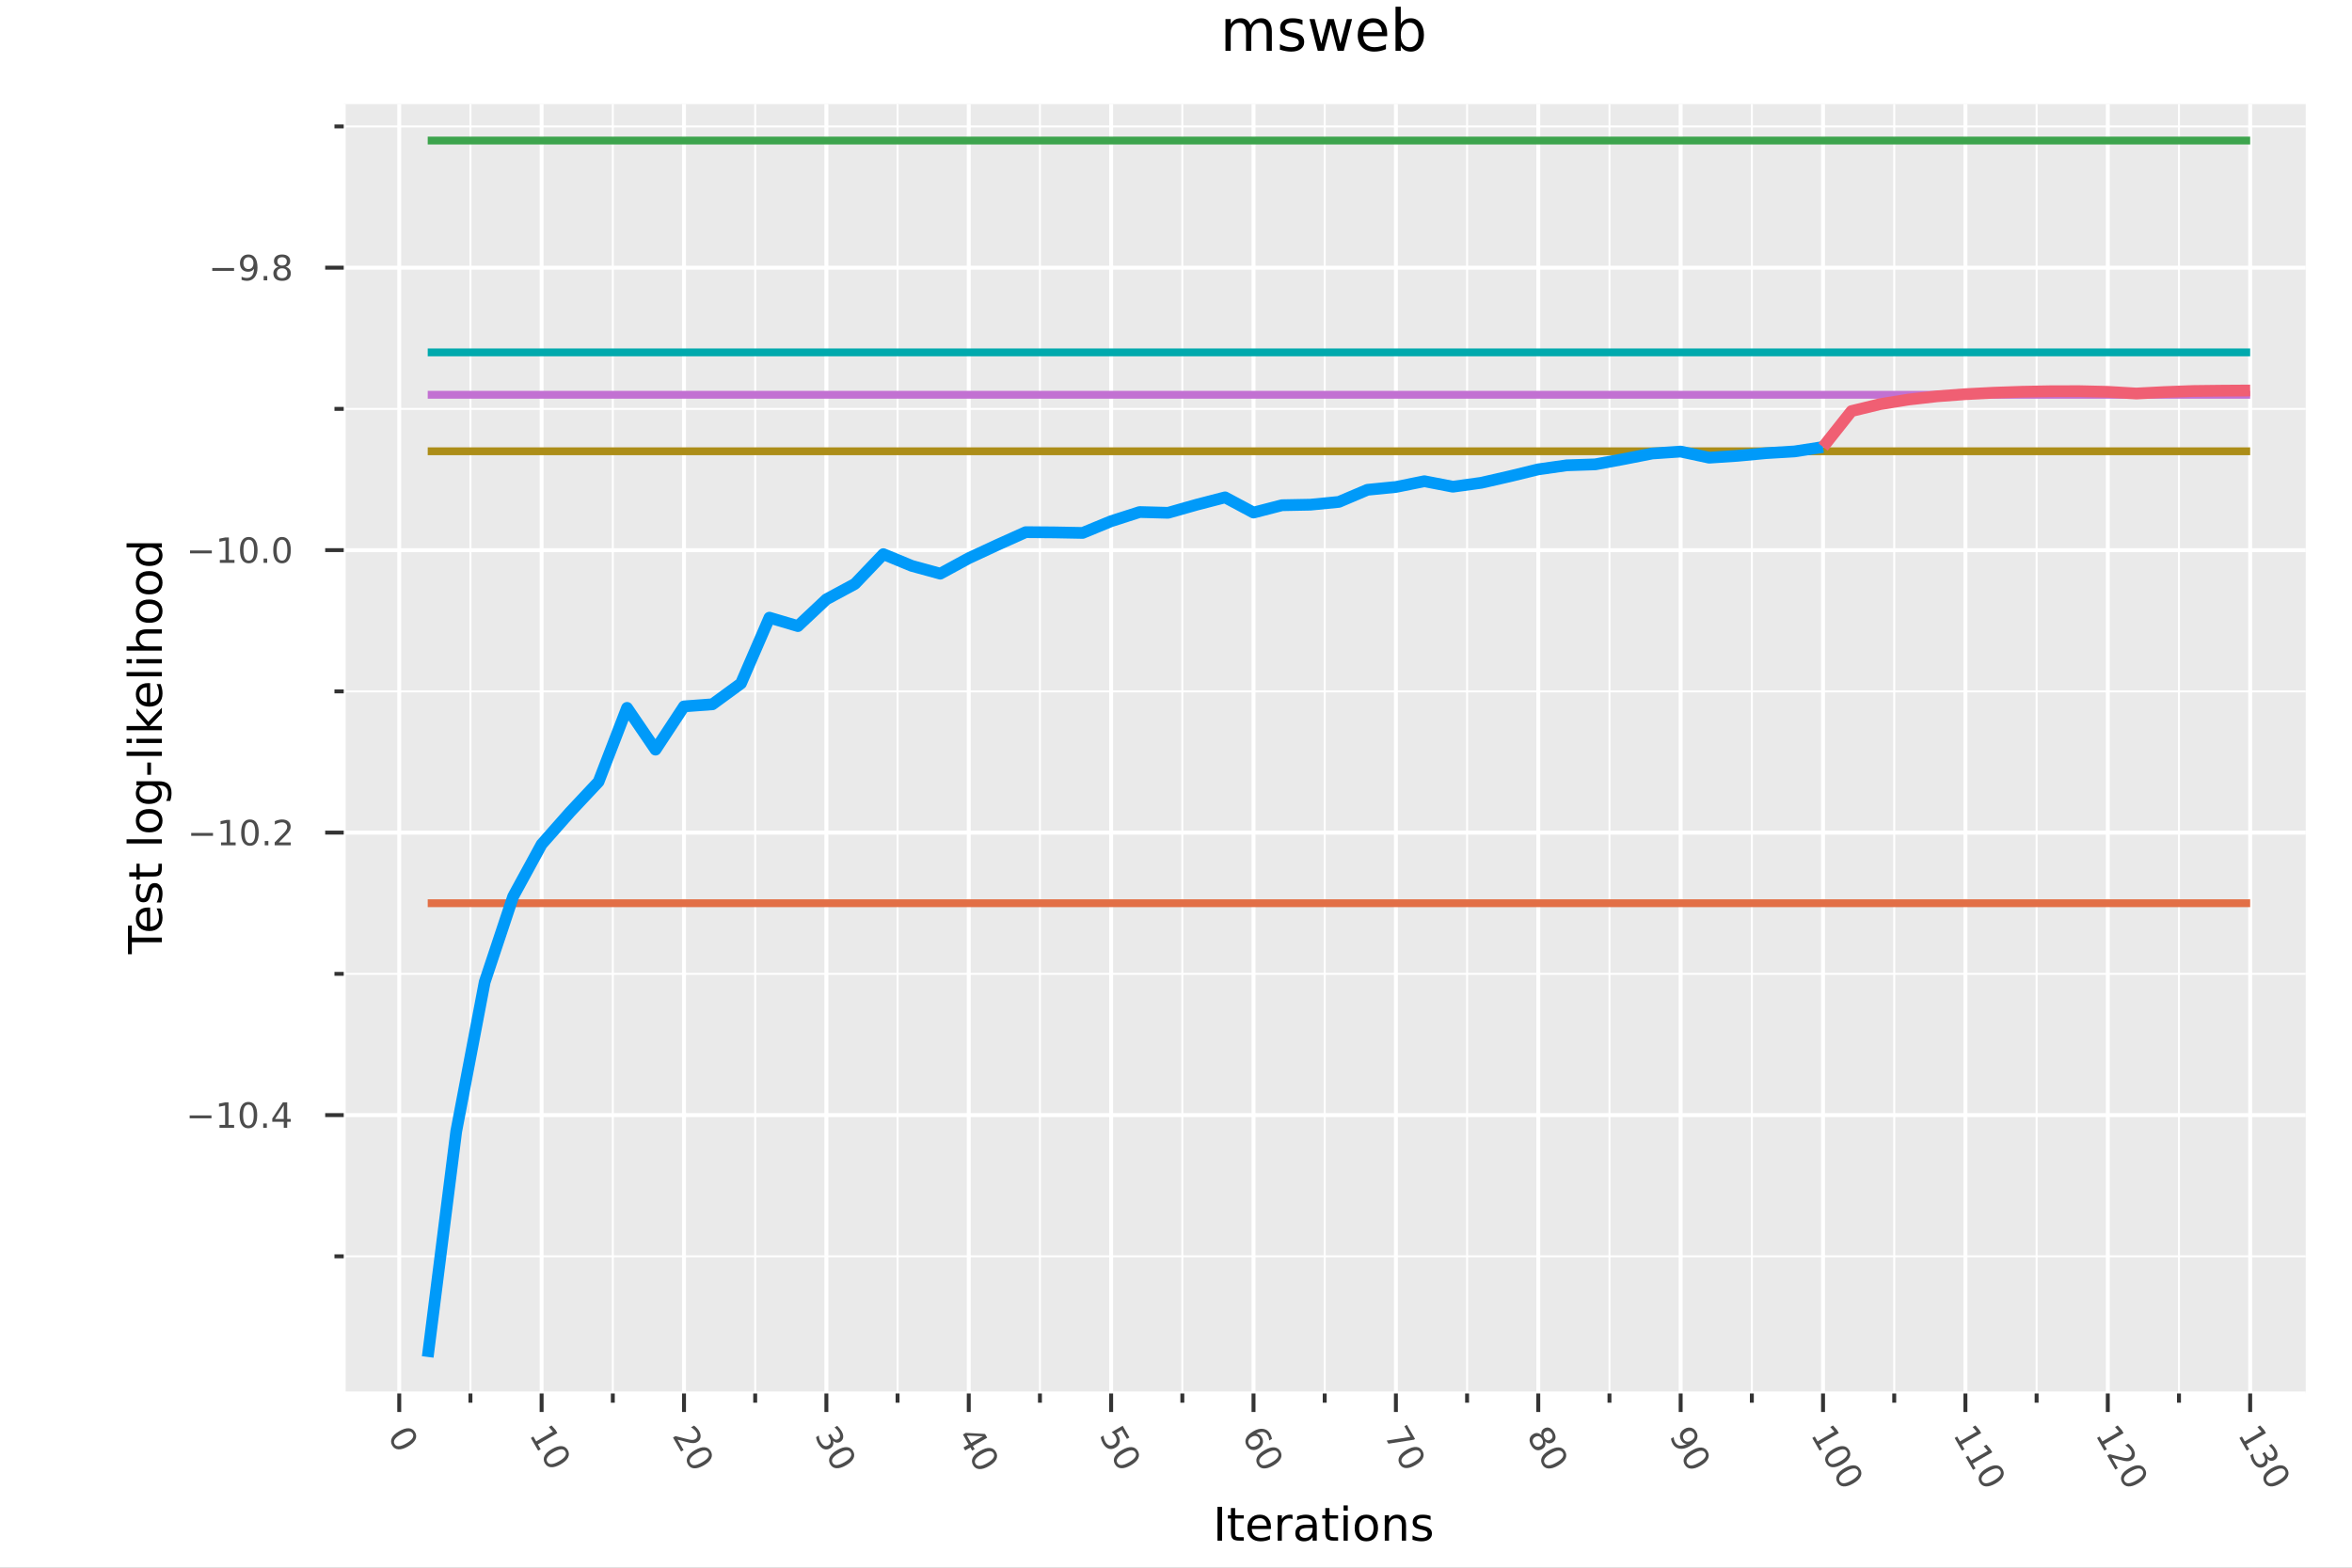 <?xml version="1.0" encoding="utf-8"?>
<svg xmlns="http://www.w3.org/2000/svg" xmlns:xlink="http://www.w3.org/1999/xlink" width="600" height="400" viewBox="0 0 2400 1600">
<rect x="0" y="0" width="2400" height="1600" fill="#808080" stroke="none"/>
<defs>
  <clipPath id="clip850">
    <rect x="0" y="0" width="2400" height="1600"/>
  </clipPath>
</defs>
<path clip-path="url(#clip850)" d="
M0 1600 L2400 1600 L2400 0 L0 0  Z
  " fill="#ffffff" fill-rule="evenodd" fill-opacity="1"/>
<defs>
  <clipPath id="clip851">
    <rect x="480" y="0" width="1681" height="1600"/>
  </clipPath>
</defs>
<path clip-path="url(#clip850)" d="
M350.73 1422.18 L2352.76 1422.18 L2352.76 106.192 L350.73 106.192  Z
  " fill="#eaeaea" fill-rule="evenodd" fill-opacity="1"/>
<defs>
  <clipPath id="clip852">
    <rect x="350" y="106" width="2003" height="1317"/>
  </clipPath>
</defs>
<polyline clip-path="url(#clip852)" style="stroke:#ffffff; stroke-linecap:butt; stroke-linejoin:round; stroke-width:4; stroke-opacity:1; fill:none" points="
  407.391,1422.18 407.391,106.192 
  "/>
<polyline clip-path="url(#clip852)" style="stroke:#ffffff; stroke-linecap:butt; stroke-linejoin:round; stroke-width:4; stroke-opacity:1; fill:none" points="
  552.676,1422.18 552.676,106.192 
  "/>
<polyline clip-path="url(#clip852)" style="stroke:#ffffff; stroke-linecap:butt; stroke-linejoin:round; stroke-width:4; stroke-opacity:1; fill:none" points="
  697.961,1422.18 697.961,106.192 
  "/>
<polyline clip-path="url(#clip852)" style="stroke:#ffffff; stroke-linecap:butt; stroke-linejoin:round; stroke-width:4; stroke-opacity:1; fill:none" points="
  843.246,1422.18 843.246,106.192 
  "/>
<polyline clip-path="url(#clip852)" style="stroke:#ffffff; stroke-linecap:butt; stroke-linejoin:round; stroke-width:4; stroke-opacity:1; fill:none" points="
  988.531,1422.18 988.531,106.192 
  "/>
<polyline clip-path="url(#clip852)" style="stroke:#ffffff; stroke-linecap:butt; stroke-linejoin:round; stroke-width:4; stroke-opacity:1; fill:none" points="
  1133.82,1422.18 1133.82,106.192 
  "/>
<polyline clip-path="url(#clip852)" style="stroke:#ffffff; stroke-linecap:butt; stroke-linejoin:round; stroke-width:4; stroke-opacity:1; fill:none" points="
  1279.1,1422.18 1279.1,106.192 
  "/>
<polyline clip-path="url(#clip852)" style="stroke:#ffffff; stroke-linecap:butt; stroke-linejoin:round; stroke-width:4; stroke-opacity:1; fill:none" points="
  1424.39,1422.18 1424.39,106.192 
  "/>
<polyline clip-path="url(#clip852)" style="stroke:#ffffff; stroke-linecap:butt; stroke-linejoin:round; stroke-width:4; stroke-opacity:1; fill:none" points="
  1569.67,1422.18 1569.67,106.192 
  "/>
<polyline clip-path="url(#clip852)" style="stroke:#ffffff; stroke-linecap:butt; stroke-linejoin:round; stroke-width:4; stroke-opacity:1; fill:none" points="
  1714.96,1422.18 1714.96,106.192 
  "/>
<polyline clip-path="url(#clip852)" style="stroke:#ffffff; stroke-linecap:butt; stroke-linejoin:round; stroke-width:4; stroke-opacity:1; fill:none" points="
  1860.24,1422.18 1860.24,106.192 
  "/>
<polyline clip-path="url(#clip852)" style="stroke:#ffffff; stroke-linecap:butt; stroke-linejoin:round; stroke-width:4; stroke-opacity:1; fill:none" points="
  2005.53,1422.18 2005.53,106.192 
  "/>
<polyline clip-path="url(#clip852)" style="stroke:#ffffff; stroke-linecap:butt; stroke-linejoin:round; stroke-width:4; stroke-opacity:1; fill:none" points="
  2150.81,1422.18 2150.81,106.192 
  "/>
<polyline clip-path="url(#clip852)" style="stroke:#ffffff; stroke-linecap:butt; stroke-linejoin:round; stroke-width:4; stroke-opacity:1; fill:none" points="
  2296.09,1422.18 2296.09,106.192 
  "/>
<polyline clip-path="url(#clip852)" style="stroke:#ffffff; stroke-linecap:butt; stroke-linejoin:round; stroke-width:2; stroke-opacity:1; fill:none" points="
  480.034,1422.18 480.034,106.192 
  "/>
<polyline clip-path="url(#clip852)" style="stroke:#ffffff; stroke-linecap:butt; stroke-linejoin:round; stroke-width:2; stroke-opacity:1; fill:none" points="
  625.319,1422.18 625.319,106.192 
  "/>
<polyline clip-path="url(#clip852)" style="stroke:#ffffff; stroke-linecap:butt; stroke-linejoin:round; stroke-width:2; stroke-opacity:1; fill:none" points="
  770.604,1422.18 770.604,106.192 
  "/>
<polyline clip-path="url(#clip852)" style="stroke:#ffffff; stroke-linecap:butt; stroke-linejoin:round; stroke-width:2; stroke-opacity:1; fill:none" points="
  915.888,1422.18 915.888,106.192 
  "/>
<polyline clip-path="url(#clip852)" style="stroke:#ffffff; stroke-linecap:butt; stroke-linejoin:round; stroke-width:2; stroke-opacity:1; fill:none" points="
  1061.17,1422.18 1061.17,106.192 
  "/>
<polyline clip-path="url(#clip852)" style="stroke:#ffffff; stroke-linecap:butt; stroke-linejoin:round; stroke-width:2; stroke-opacity:1; fill:none" points="
  1206.46,1422.18 1206.46,106.192 
  "/>
<polyline clip-path="url(#clip852)" style="stroke:#ffffff; stroke-linecap:butt; stroke-linejoin:round; stroke-width:2; stroke-opacity:1; fill:none" points="
  1351.74,1422.18 1351.74,106.192 
  "/>
<polyline clip-path="url(#clip852)" style="stroke:#ffffff; stroke-linecap:butt; stroke-linejoin:round; stroke-width:2; stroke-opacity:1; fill:none" points="
  1497.03,1422.18 1497.03,106.192 
  "/>
<polyline clip-path="url(#clip852)" style="stroke:#ffffff; stroke-linecap:butt; stroke-linejoin:round; stroke-width:2; stroke-opacity:1; fill:none" points="
  1642.31,1422.18 1642.31,106.192 
  "/>
<polyline clip-path="url(#clip852)" style="stroke:#ffffff; stroke-linecap:butt; stroke-linejoin:round; stroke-width:2; stroke-opacity:1; fill:none" points="
  1787.6,1422.18 1787.6,106.192 
  "/>
<polyline clip-path="url(#clip852)" style="stroke:#ffffff; stroke-linecap:butt; stroke-linejoin:round; stroke-width:2; stroke-opacity:1; fill:none" points="
  1932.88,1422.18 1932.88,106.192 
  "/>
<polyline clip-path="url(#clip852)" style="stroke:#ffffff; stroke-linecap:butt; stroke-linejoin:round; stroke-width:2; stroke-opacity:1; fill:none" points="
  2078.17,1422.18 2078.17,106.192 
  "/>
<polyline clip-path="url(#clip852)" style="stroke:#ffffff; stroke-linecap:butt; stroke-linejoin:round; stroke-width:2; stroke-opacity:1; fill:none" points="
  2223.45,1422.18 2223.45,106.192 
  "/>
<polyline clip-path="url(#clip850)" style="stroke:#ffffff; stroke-linecap:butt; stroke-linejoin:round; stroke-width:4; stroke-opacity:1; fill:none" points="
  350.73,1422.18 2352.76,1422.18 
  "/>
<polyline clip-path="url(#clip850)" style="stroke:#333333; stroke-linecap:butt; stroke-linejoin:round; stroke-width:4; stroke-opacity:1; fill:none" points="
  407.391,1422.18 407.391,1441.07 
  "/>
<polyline clip-path="url(#clip850)" style="stroke:#333333; stroke-linecap:butt; stroke-linejoin:round; stroke-width:4; stroke-opacity:1; fill:none" points="
  552.676,1422.18 552.676,1441.07 
  "/>
<polyline clip-path="url(#clip850)" style="stroke:#333333; stroke-linecap:butt; stroke-linejoin:round; stroke-width:4; stroke-opacity:1; fill:none" points="
  697.961,1422.18 697.961,1441.07 
  "/>
<polyline clip-path="url(#clip850)" style="stroke:#333333; stroke-linecap:butt; stroke-linejoin:round; stroke-width:4; stroke-opacity:1; fill:none" points="
  843.246,1422.18 843.246,1441.07 
  "/>
<polyline clip-path="url(#clip850)" style="stroke:#333333; stroke-linecap:butt; stroke-linejoin:round; stroke-width:4; stroke-opacity:1; fill:none" points="
  988.531,1422.18 988.531,1441.07 
  "/>
<polyline clip-path="url(#clip850)" style="stroke:#333333; stroke-linecap:butt; stroke-linejoin:round; stroke-width:4; stroke-opacity:1; fill:none" points="
  1133.82,1422.18 1133.82,1441.07 
  "/>
<polyline clip-path="url(#clip850)" style="stroke:#333333; stroke-linecap:butt; stroke-linejoin:round; stroke-width:4; stroke-opacity:1; fill:none" points="
  1279.1,1422.18 1279.1,1441.07 
  "/>
<polyline clip-path="url(#clip850)" style="stroke:#333333; stroke-linecap:butt; stroke-linejoin:round; stroke-width:4; stroke-opacity:1; fill:none" points="
  1424.39,1422.18 1424.39,1441.07 
  "/>
<polyline clip-path="url(#clip850)" style="stroke:#333333; stroke-linecap:butt; stroke-linejoin:round; stroke-width:4; stroke-opacity:1; fill:none" points="
  1569.67,1422.18 1569.67,1441.07 
  "/>
<polyline clip-path="url(#clip850)" style="stroke:#333333; stroke-linecap:butt; stroke-linejoin:round; stroke-width:4; stroke-opacity:1; fill:none" points="
  1714.96,1422.18 1714.96,1441.07 
  "/>
<polyline clip-path="url(#clip850)" style="stroke:#333333; stroke-linecap:butt; stroke-linejoin:round; stroke-width:4; stroke-opacity:1; fill:none" points="
  1860.24,1422.18 1860.24,1441.07 
  "/>
<polyline clip-path="url(#clip850)" style="stroke:#333333; stroke-linecap:butt; stroke-linejoin:round; stroke-width:4; stroke-opacity:1; fill:none" points="
  2005.53,1422.18 2005.53,1441.07 
  "/>
<polyline clip-path="url(#clip850)" style="stroke:#333333; stroke-linecap:butt; stroke-linejoin:round; stroke-width:4; stroke-opacity:1; fill:none" points="
  2150.81,1422.18 2150.81,1441.07 
  "/>
<polyline clip-path="url(#clip850)" style="stroke:#333333; stroke-linecap:butt; stroke-linejoin:round; stroke-width:4; stroke-opacity:1; fill:none" points="
  2296.09,1422.18 2296.09,1441.07 
  "/>
<polyline clip-path="url(#clip850)" style="stroke:#333333; stroke-linecap:butt; stroke-linejoin:round; stroke-width:4; stroke-opacity:1; fill:none" points="
  480.034,1422.18 480.034,1431.63 
  "/>
<polyline clip-path="url(#clip850)" style="stroke:#333333; stroke-linecap:butt; stroke-linejoin:round; stroke-width:4; stroke-opacity:1; fill:none" points="
  625.319,1422.18 625.319,1431.63 
  "/>
<polyline clip-path="url(#clip850)" style="stroke:#333333; stroke-linecap:butt; stroke-linejoin:round; stroke-width:4; stroke-opacity:1; fill:none" points="
  770.604,1422.18 770.604,1431.63 
  "/>
<polyline clip-path="url(#clip850)" style="stroke:#333333; stroke-linecap:butt; stroke-linejoin:round; stroke-width:4; stroke-opacity:1; fill:none" points="
  915.888,1422.18 915.888,1431.63 
  "/>
<polyline clip-path="url(#clip850)" style="stroke:#333333; stroke-linecap:butt; stroke-linejoin:round; stroke-width:4; stroke-opacity:1; fill:none" points="
  1061.17,1422.18 1061.17,1431.63 
  "/>
<polyline clip-path="url(#clip850)" style="stroke:#333333; stroke-linecap:butt; stroke-linejoin:round; stroke-width:4; stroke-opacity:1; fill:none" points="
  1206.46,1422.18 1206.46,1431.63 
  "/>
<polyline clip-path="url(#clip850)" style="stroke:#333333; stroke-linecap:butt; stroke-linejoin:round; stroke-width:4; stroke-opacity:1; fill:none" points="
  1351.74,1422.18 1351.74,1431.63 
  "/>
<polyline clip-path="url(#clip850)" style="stroke:#333333; stroke-linecap:butt; stroke-linejoin:round; stroke-width:4; stroke-opacity:1; fill:none" points="
  1497.03,1422.18 1497.03,1431.63 
  "/>
<polyline clip-path="url(#clip850)" style="stroke:#333333; stroke-linecap:butt; stroke-linejoin:round; stroke-width:4; stroke-opacity:1; fill:none" points="
  1642.31,1422.18 1642.31,1431.63 
  "/>
<polyline clip-path="url(#clip850)" style="stroke:#333333; stroke-linecap:butt; stroke-linejoin:round; stroke-width:4; stroke-opacity:1; fill:none" points="
  1787.6,1422.18 1787.6,1431.63 
  "/>
<polyline clip-path="url(#clip850)" style="stroke:#333333; stroke-linecap:butt; stroke-linejoin:round; stroke-width:4; stroke-opacity:1; fill:none" points="
  1932.88,1422.18 1932.88,1431.63 
  "/>
<polyline clip-path="url(#clip850)" style="stroke:#333333; stroke-linecap:butt; stroke-linejoin:round; stroke-width:4; stroke-opacity:1; fill:none" points="
  2078.17,1422.18 2078.17,1431.63 
  "/>
<polyline clip-path="url(#clip850)" style="stroke:#333333; stroke-linecap:butt; stroke-linejoin:round; stroke-width:4; stroke-opacity:1; fill:none" points="
  2223.45,1422.18 2223.45,1431.63 
  "/>
<path clip-path="url(#clip850)" d="M421.095 1463.13 Q419.74 1460.78 416.739 1460.93 Q413.762 1461.09 409.131 1463.76 Q404.515 1466.43 402.877 1468.94 Q401.262 1471.45 402.616 1473.8 Q403.979 1476.16 406.957 1476 Q409.958 1475.85 414.574 1473.19 Q419.204 1470.52 420.819 1468 Q422.457 1465.49 421.095 1463.13 M423.5 1461.74 Q425.679 1465.51 423.833 1469.23 Q422.01 1472.94 416.327 1476.23 Q410.659 1479.5 406.512 1479.23 Q402.39 1478.96 400.211 1475.19 Q398.032 1471.41 399.854 1467.69 Q401.701 1463.98 407.369 1460.71 Q413.052 1457.43 417.175 1457.69 Q421.321 1457.97 423.5 1461.74 Z" fill="#4c4c4c" fill-rule="evenodd" fill-opacity="1" /><path clip-path="url(#clip850)" d="M544.26 1466.14 L547.125 1471.1 L564.25 1461.21 L560.051 1456.44 L562.817 1454.84 L566.999 1459.58 L568.752 1462.62 L548.861 1474.11 L551.725 1479.07 L549.17 1480.54 L541.704 1467.61 L544.26 1466.14 Z" fill="#4c4c4c" fill-rule="evenodd" fill-opacity="1" /><path clip-path="url(#clip850)" d="M576.909 1481.37 Q575.555 1479.02 572.554 1479.17 Q569.576 1479.33 564.945 1482 Q560.33 1484.66 558.691 1487.17 Q557.077 1489.69 558.431 1492.04 Q559.794 1494.4 562.771 1494.24 Q565.772 1494.09 570.388 1491.43 Q575.019 1488.75 576.633 1486.24 Q578.272 1483.73 576.909 1481.37 M579.314 1479.98 Q581.493 1483.75 579.647 1487.46 Q577.825 1491.18 572.141 1494.46 Q566.473 1497.74 562.327 1497.46 Q558.204 1497.2 556.025 1493.42 Q553.846 1489.65 555.669 1485.93 Q557.515 1482.22 563.183 1478.95 Q568.866 1475.67 572.989 1475.93 Q577.136 1476.2 579.314 1479.98 Z" fill="#4c4c4c" fill-rule="evenodd" fill-opacity="1" /><path clip-path="url(#clip850)" d="M691.403 1469.35 L697.523 1479.95 L694.967 1481.43 L686.737 1467.18 L689.293 1465.7 Q692.081 1466.4 696.807 1467.64 Q701.556 1468.89 702.871 1469.15 Q705.352 1469.66 706.809 1469.58 Q708.29 1469.51 709.388 1468.87 Q711.177 1467.84 711.576 1465.93 Q711.983 1464.03 710.82 1462.01 Q709.995 1460.59 708.579 1459.28 Q707.171 1457.99 705.122 1456.76 L708.189 1454.99 Q709.985 1456.4 711.281 1457.78 Q712.577 1459.15 713.341 1460.48 Q715.355 1463.97 714.808 1467.05 Q714.262 1470.13 711.346 1471.81 Q709.962 1472.61 708.411 1472.81 Q706.883 1473.01 704.409 1472.61 Q703.756 1472.49 700.503 1471.68 Q697.265 1470.86 691.403 1469.35 Z" fill="#4c4c4c" fill-rule="evenodd" fill-opacity="1" /><path clip-path="url(#clip850)" d="M722.845 1482.49 Q721.491 1480.15 718.489 1480.3 Q715.512 1480.45 710.881 1483.13 Q706.265 1485.79 704.627 1488.3 Q703.013 1490.82 704.367 1493.16 Q705.73 1495.52 708.707 1495.37 Q711.708 1495.22 716.324 1492.55 Q720.955 1489.88 722.569 1487.36 Q724.208 1484.86 722.845 1482.49 M725.25 1481.11 Q727.429 1484.88 725.583 1488.59 Q723.761 1492.31 718.077 1495.59 Q712.409 1498.86 708.263 1498.59 Q704.14 1498.33 701.961 1494.55 Q699.782 1490.78 701.605 1487.06 Q703.451 1483.35 709.119 1480.08 Q714.802 1476.79 718.925 1477.06 Q723.072 1477.33 725.25 1481.11 Z" fill="#4c4c4c" fill-rule="evenodd" fill-opacity="1" /><path clip-path="url(#clip850)" d="M849.985 1470.34 Q850.777 1472.79 850.007 1474.86 Q849.246 1476.94 847.08 1478.19 Q843.758 1480.11 840.619 1478.87 Q837.48 1477.64 835.05 1473.43 Q834.234 1472.01 833.651 1470.35 Q833.063 1468.7 832.699 1466.79 L835.631 1465.09 Q835.623 1466.78 836.115 1468.5 Q836.608 1470.22 837.554 1471.86 Q839.203 1474.72 841.19 1475.56 Q843.186 1476.41 845.336 1475.17 Q847.32 1474.02 847.626 1471.98 Q847.955 1469.95 846.522 1467.47 L845.012 1464.85 L847.508 1463.41 L849.088 1466.14 Q850.381 1468.38 851.954 1469.06 Q853.542 1469.73 855.226 1468.76 Q856.955 1467.76 857.16 1465.99 Q857.389 1464.24 856.07 1461.95 Q855.349 1460.71 854.254 1459.43 Q853.159 1458.16 851.598 1456.78 L854.304 1455.21 Q855.783 1456.67 856.892 1458.03 Q858.009 1459.41 858.782 1460.75 Q860.778 1464.21 860.363 1467.13 Q859.962 1470.05 857.286 1471.6 Q855.422 1472.67 853.513 1472.35 Q851.618 1472.02 849.985 1470.34 Z" fill="#4c4c4c" fill-rule="evenodd" fill-opacity="1" /><path clip-path="url(#clip850)" d="M868.078 1482.4 Q866.723 1480.06 863.722 1480.21 Q860.745 1480.36 856.114 1483.04 Q851.498 1485.7 849.86 1488.21 Q848.245 1490.73 849.599 1493.07 Q850.962 1495.43 853.94 1495.28 Q856.941 1495.13 861.557 1492.46 Q866.187 1489.79 867.802 1487.27 Q869.44 1484.76 868.078 1482.4 M870.483 1481.02 Q872.662 1484.79 870.816 1488.5 Q868.993 1492.22 863.31 1495.5 Q857.642 1498.77 853.495 1498.5 Q849.373 1498.24 847.194 1494.46 Q845.015 1490.69 846.837 1486.97 Q848.684 1483.26 854.352 1479.98 Q860.035 1476.7 864.158 1476.97 Q868.304 1477.24 870.483 1481.02 Z" fill="#4c4c4c" fill-rule="evenodd" fill-opacity="1" /><path clip-path="url(#clip850)" d="M1002.96 1465.88 L986.549 1465.13 L990.976 1472.8 L1002.96 1465.88 M1005.15 1463.55 L1007.35 1467.37 L992.721 1475.82 L994.57 1479.02 L992.044 1480.48 L990.195 1477.28 L984.903 1480.33 L983.158 1477.31 L988.45 1474.25 L982.6 1464.12 L985.531 1462.43 L1005.15 1463.55 Z" fill="#4c4c4c" fill-rule="evenodd" fill-opacity="1" /><path clip-path="url(#clip850)" d="M1013.85 1483.25 Q1012.49 1480.9 1009.49 1481.05 Q1006.52 1481.21 1001.89 1483.88 Q997.269 1486.54 995.631 1489.05 Q994.016 1491.57 995.37 1493.91 Q996.733 1496.28 999.711 1496.12 Q1002.71 1495.97 1007.33 1493.31 Q1011.96 1490.63 1013.57 1488.12 Q1015.21 1485.61 1013.85 1483.25 M1016.25 1481.86 Q1018.43 1485.63 1016.59 1489.34 Q1014.76 1493.06 1009.08 1496.34 Q1003.41 1499.62 999.266 1499.34 Q995.144 1499.08 992.965 1495.3 Q990.786 1491.53 992.608 1487.81 Q994.455 1484.1 1000.12 1480.83 Q1005.81 1477.55 1009.93 1477.81 Q1014.08 1478.08 1016.25 1481.86 Z" fill="#4c4c4c" fill-rule="evenodd" fill-opacity="1" /><path clip-path="url(#clip850)" d="M1145.59 1455.16 L1152.47 1467.09 L1149.91 1468.56 L1144.64 1459.42 L1139.13 1462.6 Q1139.74 1463.13 1140.23 1463.73 Q1140.73 1464.32 1141.11 1464.98 Q1143.28 1468.74 1142.49 1472.13 Q1141.7 1475.51 1138.18 1477.54 Q1134.56 1479.63 1131.24 1478.54 Q1127.94 1477.44 1125.57 1473.34 Q1124.75 1471.92 1124.14 1470.31 Q1123.54 1468.71 1123.12 1466.87 L1126.17 1465.11 Q1126.21 1466.89 1126.69 1468.54 Q1127.16 1470.19 1128.09 1471.8 Q1129.59 1474.4 1131.84 1475.13 Q1134.08 1475.86 1136.43 1474.51 Q1138.77 1473.15 1139.26 1470.84 Q1139.75 1468.53 1138.25 1465.93 Q1137.55 1464.72 1136.58 1463.65 Q1135.61 1462.61 1134.31 1461.67 L1145.59 1455.16 Z" fill="#4c4c4c" fill-rule="evenodd" fill-opacity="1" /><path clip-path="url(#clip850)" d="M1158.63 1482.37 Q1157.28 1480.03 1154.27 1480.18 Q1151.3 1480.33 1146.67 1483.01 Q1142.05 1485.67 1140.41 1488.18 Q1138.8 1490.7 1140.15 1493.04 Q1141.51 1495.4 1144.49 1495.25 Q1147.49 1495.1 1152.11 1492.43 Q1156.74 1489.76 1158.35 1487.24 Q1159.99 1484.73 1158.63 1482.37 M1161.04 1480.99 Q1163.21 1484.76 1161.37 1488.47 Q1159.55 1492.19 1153.86 1495.47 Q1148.19 1498.74 1144.05 1498.47 Q1139.93 1498.21 1137.75 1494.43 Q1135.57 1490.66 1137.39 1486.94 Q1139.24 1483.23 1144.9 1479.95 Q1150.59 1476.67 1154.71 1476.94 Q1158.86 1477.21 1161.04 1480.99 Z" fill="#4c4c4c" fill-rule="evenodd" fill-opacity="1" /><path clip-path="url(#clip850)" d="M1284.94 1468.01 Q1283.76 1465.97 1281.66 1465.57 Q1279.58 1465.19 1277.14 1466.6 Q1274.72 1467.99 1274 1470 Q1273.29 1472.01 1274.47 1474.05 Q1275.65 1476.1 1277.74 1476.48 Q1279.85 1476.87 1282.27 1475.47 Q1284.7 1474.06 1285.41 1472.05 Q1286.12 1470.06 1284.94 1468.01 M1297.94 1468.55 L1295.17 1470.14 Q1295.05 1468.69 1294.66 1467.35 Q1294.28 1466.03 1293.62 1464.89 Q1291.88 1461.88 1288.93 1461.46 Q1285.99 1461.05 1281.76 1463.19 Q1283.58 1463.33 1285.04 1464.26 Q1286.52 1465.19 1287.45 1466.8 Q1289.4 1470.19 1288.47 1473.33 Q1287.56 1476.48 1284.03 1478.52 Q1280.57 1480.52 1277.3 1479.68 Q1274.03 1478.84 1272.07 1475.44 Q1269.82 1471.55 1271.61 1467.77 Q1273.41 1463.98 1279.08 1460.71 Q1284.4 1457.64 1289.02 1458.34 Q1293.65 1459.03 1296.1 1463.29 Q1296.76 1464.43 1297.21 1465.72 Q1297.66 1467.02 1297.94 1468.55 Z" fill="#4c4c4c" fill-rule="evenodd" fill-opacity="1" /><path clip-path="url(#clip850)" d="M1304.05 1482.6 Q1302.69 1480.25 1299.69 1480.4 Q1296.71 1480.56 1292.08 1483.23 Q1287.47 1485.9 1285.83 1488.41 Q1284.21 1490.92 1285.57 1493.27 Q1286.93 1495.63 1289.91 1495.47 Q1292.91 1495.32 1297.52 1492.66 Q1302.15 1489.99 1303.77 1487.47 Q1305.41 1484.96 1304.05 1482.6 M1306.45 1481.21 Q1308.63 1484.98 1306.78 1488.7 Q1304.96 1492.42 1299.28 1495.7 Q1293.61 1498.97 1289.46 1498.7 Q1285.34 1498.43 1283.16 1494.66 Q1280.98 1490.88 1282.8 1487.16 Q1284.65 1483.45 1290.32 1480.18 Q1296 1476.9 1300.13 1477.16 Q1304.27 1477.44 1306.45 1481.21 Z" fill="#4c4c4c" fill-rule="evenodd" fill-opacity="1" /><path clip-path="url(#clip850)" d="M1435.61 1454.22 L1443.94 1468.65 L1442.65 1469.4 L1416.79 1473.46 L1414.96 1470.29 L1439.28 1466.47 L1433.05 1455.69 L1435.61 1454.22 Z" fill="#4c4c4c" fill-rule="evenodd" fill-opacity="1" /><path clip-path="url(#clip850)" d="M1449.11 1482.22 Q1447.76 1479.88 1444.76 1480.03 Q1441.78 1480.18 1437.15 1482.86 Q1432.53 1485.52 1430.9 1488.03 Q1429.28 1490.55 1430.63 1492.89 Q1432 1495.25 1434.98 1495.1 Q1437.98 1494.95 1442.59 1492.28 Q1447.22 1489.61 1448.84 1487.09 Q1450.48 1484.58 1449.11 1482.22 M1451.52 1480.84 Q1453.7 1484.61 1451.85 1488.32 Q1450.03 1492.04 1444.35 1495.32 Q1438.68 1498.59 1434.53 1498.32 Q1430.41 1498.06 1428.23 1494.28 Q1426.05 1490.51 1427.87 1486.79 Q1429.72 1483.08 1435.39 1479.8 Q1441.07 1476.52 1445.19 1476.79 Q1449.34 1477.06 1451.52 1480.84 Z" fill="#4c4c4c" fill-rule="evenodd" fill-opacity="1" /><path clip-path="url(#clip850)" d="M1573.55 1468.72 Q1572.3 1466.56 1570.42 1465.98 Q1568.55 1465.41 1566.52 1466.58 Q1564.49 1467.76 1564.05 1469.66 Q1563.61 1471.57 1564.86 1473.74 Q1566.11 1475.9 1567.99 1476.48 Q1569.88 1477.05 1571.9 1475.89 Q1573.93 1474.72 1574.36 1472.8 Q1574.81 1470.9 1573.55 1468.72 M1573.09 1464.94 Q1572.44 1462.7 1573.15 1460.83 Q1573.86 1458.98 1575.79 1457.87 Q1578.48 1456.31 1581.14 1457.32 Q1583.82 1458.34 1585.74 1461.68 Q1587.68 1465.03 1587.22 1467.85 Q1586.76 1470.66 1584.07 1472.21 Q1582.14 1473.32 1580.17 1473 Q1578.21 1472.69 1576.61 1471.03 Q1577.36 1473.52 1576.58 1475.59 Q1575.8 1477.69 1573.65 1478.93 Q1570.39 1480.81 1567.49 1479.82 Q1564.6 1478.84 1562.46 1475.13 Q1560.31 1471.41 1560.9 1468.41 Q1561.5 1465.41 1564.76 1463.53 Q1566.91 1462.29 1569.11 1462.66 Q1571.31 1463.04 1573.09 1464.94 M1577.24 1461.06 Q1575.5 1462.06 1575.15 1463.71 Q1574.8 1465.37 1575.94 1467.34 Q1577.07 1469.29 1578.68 1469.83 Q1580.3 1470.38 1582.04 1469.37 Q1583.79 1468.36 1584.12 1466.69 Q1584.47 1465.02 1583.34 1463.07 Q1582.2 1461.1 1580.59 1460.57 Q1578.99 1460.05 1577.24 1461.06 Z" fill="#4c4c4c" fill-rule="evenodd" fill-opacity="1" /><path clip-path="url(#clip850)" d="M1594.65 1482.66 Q1593.3 1480.31 1590.29 1480.46 Q1587.32 1480.62 1582.69 1483.29 Q1578.07 1485.96 1576.43 1488.47 Q1574.82 1490.98 1576.17 1493.33 Q1577.53 1495.69 1580.51 1495.53 Q1583.51 1495.38 1588.13 1492.72 Q1592.76 1490.05 1594.37 1487.53 Q1596.01 1485.02 1594.65 1482.66 M1597.06 1481.27 Q1599.23 1485.04 1597.39 1488.76 Q1595.57 1492.48 1589.88 1495.76 Q1584.21 1499.03 1580.07 1498.76 Q1575.94 1498.49 1573.77 1494.72 Q1571.59 1490.94 1573.41 1487.23 Q1575.26 1483.51 1580.92 1480.24 Q1586.61 1476.96 1590.73 1477.23 Q1594.88 1477.5 1597.06 1481.27 Z" fill="#4c4c4c" fill-rule="evenodd" fill-opacity="1" /><path clip-path="url(#clip850)" d="M1705.03 1468.35 L1707.8 1466.75 Q1707.92 1468.21 1708.31 1469.55 Q1708.7 1470.88 1709.35 1472.01 Q1711.09 1475.02 1714.01 1475.43 Q1716.96 1475.86 1721.21 1473.7 Q1719.42 1473.58 1717.95 1472.64 Q1716.49 1471.7 1715.55 1470.08 Q1713.6 1466.71 1714.5 1463.57 Q1715.41 1460.43 1718.95 1458.39 Q1722.41 1456.4 1725.68 1457.23 Q1728.95 1458.07 1730.91 1461.47 Q1733.16 1465.36 1731.34 1469.14 Q1729.56 1472.91 1723.87 1476.2 Q1718.57 1479.26 1713.94 1478.57 Q1709.33 1477.88 1706.87 1473.62 Q1706.21 1472.48 1705.76 1471.18 Q1705.31 1469.87 1705.03 1468.35 M1718.04 1468.9 Q1719.22 1470.95 1721.3 1471.33 Q1723.4 1471.72 1725.83 1470.32 Q1728.25 1468.92 1728.96 1466.91 Q1729.68 1464.9 1728.5 1462.86 Q1727.32 1460.81 1725.21 1460.43 Q1723.13 1460.05 1720.71 1461.44 Q1718.27 1462.85 1717.56 1464.85 Q1716.86 1466.86 1718.04 1468.9 Z" fill="#4c4c4c" fill-rule="evenodd" fill-opacity="1" /><path clip-path="url(#clip850)" d="M1740.02 1482.81 Q1738.67 1480.46 1735.67 1480.61 Q1732.69 1480.77 1728.06 1483.44 Q1723.44 1486.11 1721.8 1488.62 Q1720.19 1491.13 1721.54 1493.48 Q1722.91 1495.84 1725.88 1495.68 Q1728.88 1495.53 1733.5 1492.87 Q1738.13 1490.2 1739.75 1487.68 Q1741.38 1485.17 1740.02 1482.81 M1742.43 1481.42 Q1744.61 1485.2 1742.76 1488.91 Q1740.94 1492.63 1735.25 1495.91 Q1729.59 1499.18 1725.44 1498.91 Q1721.32 1498.64 1719.14 1494.87 Q1716.96 1491.09 1718.78 1487.38 Q1720.63 1483.66 1726.3 1480.39 Q1731.98 1477.11 1736.1 1477.38 Q1740.25 1477.65 1742.43 1481.42 Z" fill="#4c4c4c" fill-rule="evenodd" fill-opacity="1" /><path clip-path="url(#clip850)" d="M1851.82 1466.14 L1854.69 1471.1 L1871.81 1461.21 L1867.61 1456.44 L1870.38 1454.84 L1874.56 1459.58 L1876.32 1462.62 L1856.42 1474.11 L1859.29 1479.07 L1856.73 1480.54 L1849.27 1467.61 L1851.82 1466.14 Z" fill="#4c4c4c" fill-rule="evenodd" fill-opacity="1" /><path clip-path="url(#clip850)" d="M1884.47 1481.37 Q1883.12 1479.02 1880.12 1479.17 Q1877.14 1479.33 1872.51 1482 Q1867.89 1484.66 1866.26 1487.17 Q1864.64 1489.69 1865.99 1492.04 Q1867.36 1494.4 1870.33 1494.24 Q1873.34 1494.09 1877.95 1491.43 Q1882.58 1488.75 1884.2 1486.24 Q1885.84 1483.73 1884.47 1481.37 M1886.88 1479.98 Q1889.06 1483.75 1887.21 1487.46 Q1885.39 1491.18 1879.71 1494.46 Q1874.04 1497.74 1869.89 1497.46 Q1865.77 1497.2 1863.59 1493.42 Q1861.41 1489.65 1863.23 1485.93 Q1865.08 1482.22 1870.75 1478.95 Q1876.43 1475.67 1880.55 1475.93 Q1884.7 1476.2 1886.88 1479.98 Z" fill="#4c4c4c" fill-rule="evenodd" fill-opacity="1" /><path clip-path="url(#clip850)" d="M1895.78 1500.96 Q1894.43 1498.61 1891.43 1498.76 Q1888.45 1498.92 1883.82 1501.59 Q1879.2 1504.26 1877.57 1506.76 Q1875.95 1509.28 1877.31 1511.63 Q1878.67 1513.99 1881.65 1513.83 Q1884.65 1513.68 1889.26 1511.02 Q1893.89 1508.34 1895.51 1505.83 Q1897.15 1503.32 1895.78 1500.96 M1898.19 1499.57 Q1900.37 1503.34 1898.52 1507.05 Q1896.7 1510.77 1891.02 1514.05 Q1885.35 1517.33 1881.2 1517.05 Q1877.08 1516.79 1874.9 1513.01 Q1872.72 1509.24 1874.54 1505.52 Q1876.39 1501.81 1882.06 1498.54 Q1887.74 1495.26 1891.86 1495.52 Q1896.01 1495.8 1898.19 1499.57 Z" fill="#4c4c4c" fill-rule="evenodd" fill-opacity="1" /><path clip-path="url(#clip850)" d="M1997.11 1466.14 L1999.97 1471.1 L2017.1 1461.21 L2012.9 1456.44 L2015.67 1454.84 L2019.85 1459.58 L2021.6 1462.62 L2001.71 1474.11 L2004.57 1479.07 L2002.02 1480.54 L1994.55 1467.61 L1997.11 1466.14 Z" fill="#4c4c4c" fill-rule="evenodd" fill-opacity="1" /><path clip-path="url(#clip850)" d="M2008.42 1485.73 L2011.28 1490.69 L2028.41 1480.8 L2024.21 1476.03 L2026.98 1474.43 L2031.16 1479.18 L2032.91 1482.21 L2013.02 1493.7 L2015.88 1498.66 L2013.33 1500.13 L2005.86 1487.2 L2008.42 1485.73 Z" fill="#4c4c4c" fill-rule="evenodd" fill-opacity="1" /><path clip-path="url(#clip850)" d="M2041.07 1500.96 Q2039.71 1498.61 2036.71 1498.76 Q2033.74 1498.92 2029.1 1501.59 Q2024.49 1504.26 2022.85 1506.76 Q2021.24 1509.28 2022.59 1511.63 Q2023.95 1513.99 2026.93 1513.83 Q2029.93 1513.68 2034.55 1511.02 Q2039.18 1508.34 2040.79 1505.83 Q2042.43 1503.32 2041.07 1500.96 M2043.47 1499.57 Q2045.65 1503.34 2043.81 1507.05 Q2041.98 1510.77 2036.3 1514.05 Q2030.63 1517.33 2026.49 1517.05 Q2022.36 1516.79 2020.18 1513.01 Q2018.01 1509.24 2019.83 1505.52 Q2021.67 1501.81 2027.34 1498.54 Q2033.03 1495.26 2037.15 1495.52 Q2041.3 1495.8 2043.47 1499.57 Z" fill="#4c4c4c" fill-rule="evenodd" fill-opacity="1" /><path clip-path="url(#clip850)" d="M2142.39 1466.14 L2145.26 1471.1 L2162.38 1461.21 L2158.18 1456.44 L2160.95 1454.84 L2165.13 1459.58 L2166.89 1462.62 L2146.99 1474.11 L2149.86 1479.07 L2147.3 1480.54 L2139.84 1467.61 L2142.39 1466.14 Z" fill="#4c4c4c" fill-rule="evenodd" fill-opacity="1" /><path clip-path="url(#clip850)" d="M2154.91 1487.82 L2161.03 1498.42 L2158.48 1499.89 L2150.25 1485.64 L2152.8 1484.16 Q2155.59 1484.86 2160.32 1486.1 Q2165.06 1487.35 2166.38 1487.61 Q2168.86 1488.12 2170.32 1488.04 Q2171.8 1487.97 2172.9 1487.34 Q2174.69 1486.3 2175.08 1484.39 Q2175.49 1482.49 2174.33 1480.48 Q2173.5 1479.05 2172.09 1477.74 Q2170.68 1476.45 2168.63 1475.23 L2171.7 1473.46 Q2173.49 1474.86 2174.79 1476.24 Q2176.09 1477.62 2176.85 1478.94 Q2178.86 1482.43 2178.32 1485.51 Q2177.77 1488.59 2174.85 1490.28 Q2173.47 1491.08 2171.92 1491.27 Q2170.39 1491.47 2167.92 1491.07 Q2167.26 1490.95 2164.01 1490.14 Q2160.77 1489.32 2154.91 1487.82 Z" fill="#4c4c4c" fill-rule="evenodd" fill-opacity="1" /><path clip-path="url(#clip850)" d="M2186.35 1500.96 Q2185 1498.61 2182 1498.76 Q2179.02 1498.92 2174.39 1501.59 Q2169.77 1504.26 2168.14 1506.76 Q2166.52 1509.28 2167.88 1511.63 Q2169.24 1513.99 2172.22 1513.83 Q2175.22 1513.68 2179.83 1511.02 Q2184.46 1508.34 2186.08 1505.83 Q2187.72 1503.32 2186.35 1500.96 M2188.76 1499.57 Q2190.94 1503.34 2189.09 1507.05 Q2187.27 1510.77 2181.59 1514.05 Q2175.92 1517.33 2171.77 1517.05 Q2167.65 1516.79 2165.47 1513.01 Q2163.29 1509.24 2165.11 1505.52 Q2166.96 1501.81 2172.63 1498.54 Q2178.31 1495.26 2182.43 1495.52 Q2186.58 1495.8 2188.76 1499.57 Z" fill="#4c4c4c" fill-rule="evenodd" fill-opacity="1" /><path clip-path="url(#clip850)" d="M2287.68 1466.14 L2290.54 1471.1 L2307.67 1461.21 L2303.47 1456.44 L2306.24 1454.84 L2310.42 1459.58 L2312.17 1462.62 L2292.28 1474.11 L2295.14 1479.07 L2292.59 1480.54 L2285.12 1467.61 L2287.68 1466.14 Z" fill="#4c4c4c" fill-rule="evenodd" fill-opacity="1" /><path clip-path="url(#clip850)" d="M2313.55 1488.89 Q2314.34 1491.34 2313.57 1493.41 Q2312.81 1495.49 2310.64 1496.74 Q2307.32 1498.66 2304.18 1497.43 Q2301.04 1496.19 2298.61 1491.98 Q2297.79 1490.57 2297.21 1488.9 Q2296.62 1487.25 2296.26 1485.34 L2299.19 1483.65 Q2299.18 1485.34 2299.68 1487.06 Q2300.17 1488.78 2301.11 1490.41 Q2302.76 1493.27 2304.75 1494.11 Q2306.75 1494.96 2308.9 1493.72 Q2310.88 1492.57 2311.19 1490.53 Q2311.52 1488.5 2310.08 1486.02 L2308.57 1483.4 L2311.07 1481.96 L2312.65 1484.7 Q2313.94 1486.94 2315.51 1487.61 Q2317.1 1488.28 2318.79 1487.31 Q2320.52 1486.31 2320.72 1484.55 Q2320.95 1482.79 2319.63 1480.51 Q2318.91 1479.26 2317.81 1477.99 Q2316.72 1476.71 2315.16 1475.33 L2317.86 1473.77 Q2319.34 1475.22 2320.45 1476.58 Q2321.57 1477.96 2322.34 1479.3 Q2324.34 1482.76 2323.92 1485.69 Q2323.52 1488.6 2320.85 1490.15 Q2318.98 1491.22 2317.07 1490.9 Q2315.18 1490.57 2313.55 1488.89 Z" fill="#4c4c4c" fill-rule="evenodd" fill-opacity="1" /><path clip-path="url(#clip850)" d="M2331.64 1500.96 Q2330.28 1498.61 2327.28 1498.76 Q2324.31 1498.92 2319.67 1501.59 Q2315.06 1504.26 2313.42 1506.76 Q2311.81 1509.28 2313.16 1511.63 Q2314.52 1513.99 2317.5 1513.83 Q2320.5 1513.68 2325.12 1511.02 Q2329.75 1508.34 2331.36 1505.83 Q2333 1503.32 2331.64 1500.96 M2334.04 1499.57 Q2336.22 1503.34 2334.38 1507.05 Q2332.55 1510.77 2326.87 1514.05 Q2321.2 1517.33 2317.06 1517.05 Q2312.93 1516.79 2310.75 1513.01 Q2308.58 1509.24 2310.4 1505.52 Q2312.24 1501.81 2317.91 1498.54 Q2323.6 1495.26 2327.72 1495.52 Q2331.86 1495.8 2334.04 1499.57 Z" fill="#4c4c4c" fill-rule="evenodd" fill-opacity="1" /><path clip-path="url(#clip850)" d="M1242.33 1537.87 L1247.01 1537.87 L1247.01 1572.43 L1242.33 1572.43 L1242.33 1537.87 Z" fill="#000000" fill-rule="evenodd" fill-opacity="1" /><path clip-path="url(#clip850)" d="M1260.34 1539.15 L1260.34 1546.51 L1269.12 1546.51 L1269.12 1549.82 L1260.34 1549.82 L1260.34 1563.89 Q1260.34 1567.06 1261.2 1567.97 Q1262.08 1568.87 1264.74 1568.87 L1269.12 1568.87 L1269.12 1572.43 L1264.74 1572.43 Q1259.81 1572.43 1257.94 1570.6 Q1256.06 1568.75 1256.06 1563.89 L1256.06 1549.82 L1252.94 1549.82 L1252.94 1546.51 L1256.06 1546.51 L1256.06 1539.15 L1260.34 1539.15 Z" fill="#000000" fill-rule="evenodd" fill-opacity="1" /><path clip-path="url(#clip850)" d="M1296.89 1558.41 L1296.89 1560.49 L1277.31 1560.49 Q1277.59 1564.89 1279.95 1567.2 Q1282.33 1569.49 1286.57 1569.49 Q1289.02 1569.49 1291.32 1568.89 Q1293.63 1568.29 1295.9 1567.09 L1295.9 1571.11 Q1293.61 1572.09 1291.2 1572.6 Q1288.79 1573.1 1286.32 1573.1 Q1280.11 1573.1 1276.48 1569.49 Q1272.87 1565.88 1272.87 1559.73 Q1272.87 1553.36 1276.29 1549.63 Q1279.74 1545.88 1285.57 1545.88 Q1290.81 1545.88 1293.84 1549.26 Q1296.89 1552.62 1296.89 1558.41 M1292.63 1557.16 Q1292.59 1553.66 1290.67 1551.58 Q1288.77 1549.49 1285.62 1549.49 Q1282.06 1549.49 1279.9 1551.51 Q1277.77 1553.52 1277.45 1557.18 L1292.63 1557.16 Z" fill="#000000" fill-rule="evenodd" fill-opacity="1" /><path clip-path="url(#clip850)" d="M1318.91 1550.49 Q1318.19 1550.07 1317.33 1549.89 Q1316.5 1549.68 1315.48 1549.68 Q1311.87 1549.68 1309.93 1552.04 Q1308 1554.38 1308 1558.78 L1308 1572.43 L1303.72 1572.43 L1303.72 1546.51 L1308 1546.51 L1308 1550.54 Q1309.35 1548.17 1311.5 1547.04 Q1313.65 1545.88 1316.73 1545.88 Q1317.17 1545.88 1317.7 1545.95 Q1318.24 1546 1318.88 1546.11 L1318.91 1550.49 Z" fill="#000000" fill-rule="evenodd" fill-opacity="1" /><path clip-path="url(#clip850)" d="M1335.16 1559.4 Q1330 1559.4 1328 1560.58 Q1326.01 1561.76 1326.01 1564.61 Q1326.01 1566.88 1327.5 1568.22 Q1329 1569.54 1331.57 1569.54 Q1335.11 1569.54 1337.24 1567.04 Q1339.39 1564.52 1339.39 1560.35 L1339.39 1559.4 L1335.16 1559.4 M1343.65 1557.64 L1343.65 1572.43 L1339.39 1572.43 L1339.39 1568.5 Q1337.94 1570.86 1335.76 1571.99 Q1333.58 1573.1 1330.44 1573.1 Q1326.45 1573.1 1324.09 1570.88 Q1321.75 1568.64 1321.75 1564.89 Q1321.75 1560.51 1324.67 1558.29 Q1327.61 1556.07 1333.42 1556.07 L1339.39 1556.07 L1339.39 1555.65 Q1339.39 1552.71 1337.45 1551.11 Q1335.53 1549.49 1332.03 1549.49 Q1329.81 1549.49 1327.7 1550.03 Q1325.6 1550.56 1323.65 1551.62 L1323.65 1547.69 Q1325.99 1546.79 1328.19 1546.35 Q1330.39 1545.88 1332.47 1545.88 Q1338.1 1545.88 1340.88 1548.8 Q1343.65 1551.72 1343.65 1557.64 Z" fill="#000000" fill-rule="evenodd" fill-opacity="1" /><path clip-path="url(#clip850)" d="M1356.64 1539.15 L1356.64 1546.51 L1365.41 1546.51 L1365.41 1549.82 L1356.64 1549.82 L1356.64 1563.89 Q1356.64 1567.06 1357.5 1567.97 Q1358.37 1568.87 1361.04 1568.87 L1365.41 1568.87 L1365.41 1572.43 L1361.04 1572.43 Q1356.11 1572.43 1354.23 1570.6 Q1352.36 1568.75 1352.36 1563.89 L1352.36 1549.82 L1349.23 1549.82 L1349.23 1546.51 L1352.36 1546.51 L1352.36 1539.15 L1356.64 1539.15 Z" fill="#000000" fill-rule="evenodd" fill-opacity="1" /><path clip-path="url(#clip850)" d="M1371.01 1546.51 L1375.27 1546.51 L1375.27 1572.43 L1371.01 1572.43 L1371.01 1546.51 M1371.01 1536.42 L1375.27 1536.42 L1375.27 1541.81 L1371.01 1541.81 L1371.01 1536.42 Z" fill="#000000" fill-rule="evenodd" fill-opacity="1" /><path clip-path="url(#clip850)" d="M1394.23 1549.49 Q1390.81 1549.49 1388.81 1552.18 Q1386.82 1554.84 1386.82 1559.49 Q1386.82 1564.15 1388.79 1566.83 Q1390.78 1569.49 1394.23 1569.49 Q1397.63 1569.49 1399.62 1566.81 Q1401.62 1564.12 1401.62 1559.49 Q1401.62 1554.89 1399.62 1552.2 Q1397.63 1549.49 1394.23 1549.49 M1394.23 1545.88 Q1399.79 1545.88 1402.96 1549.49 Q1406.13 1553.1 1406.13 1559.49 Q1406.13 1565.86 1402.96 1569.49 Q1399.79 1573.1 1394.23 1573.1 Q1388.65 1573.1 1385.48 1569.49 Q1382.33 1565.86 1382.33 1559.49 Q1382.33 1553.1 1385.48 1549.49 Q1388.65 1545.88 1394.23 1545.88 Z" fill="#000000" fill-rule="evenodd" fill-opacity="1" /><path clip-path="url(#clip850)" d="M1434.74 1556.79 L1434.74 1572.43 L1430.48 1572.43 L1430.48 1556.92 Q1430.48 1553.24 1429.05 1551.41 Q1427.61 1549.59 1424.74 1549.59 Q1421.29 1549.59 1419.3 1551.79 Q1417.31 1553.98 1417.31 1557.78 L1417.31 1572.43 L1413.03 1572.43 L1413.03 1546.51 L1417.31 1546.51 L1417.31 1550.54 Q1418.84 1548.2 1420.9 1547.04 Q1422.98 1545.88 1425.69 1545.88 Q1430.16 1545.88 1432.45 1548.66 Q1434.74 1551.41 1434.74 1556.79 Z" fill="#000000" fill-rule="evenodd" fill-opacity="1" /><path clip-path="url(#clip850)" d="M1459.76 1547.27 L1459.76 1551.3 Q1457.96 1550.37 1456.01 1549.91 Q1454.07 1549.45 1451.99 1549.45 Q1448.81 1549.45 1447.22 1550.42 Q1445.64 1551.39 1445.64 1553.34 Q1445.64 1554.82 1446.78 1555.67 Q1447.91 1556.51 1451.34 1557.27 L1452.8 1557.6 Q1457.33 1558.57 1459.23 1560.35 Q1461.15 1562.11 1461.15 1565.28 Q1461.15 1568.89 1458.28 1571 Q1455.43 1573.1 1450.43 1573.1 Q1448.35 1573.1 1446.08 1572.69 Q1443.84 1572.29 1441.34 1571.48 L1441.34 1567.09 Q1443.7 1568.31 1445.99 1568.94 Q1448.28 1569.54 1450.53 1569.54 Q1453.54 1569.54 1455.16 1568.52 Q1456.78 1567.48 1456.78 1565.6 Q1456.78 1563.87 1455.6 1562.94 Q1454.44 1562.02 1450.48 1561.16 L1449 1560.81 Q1445.04 1559.98 1443.28 1558.27 Q1441.52 1556.53 1441.52 1553.52 Q1441.52 1549.86 1444.12 1547.87 Q1446.71 1545.88 1451.48 1545.88 Q1453.84 1545.88 1455.92 1546.23 Q1458 1546.58 1459.76 1547.27 Z" fill="#000000" fill-rule="evenodd" fill-opacity="1" /><polyline clip-path="url(#clip852)" style="stroke:#ffffff; stroke-linecap:butt; stroke-linejoin:round; stroke-width:4; stroke-opacity:1; fill:none" points="
  350.73,1138.07 2352.76,1138.07 
  "/>
<polyline clip-path="url(#clip852)" style="stroke:#ffffff; stroke-linecap:butt; stroke-linejoin:round; stroke-width:4; stroke-opacity:1; fill:none" points="
  350.73,849.773 2352.76,849.773 
  "/>
<polyline clip-path="url(#clip852)" style="stroke:#ffffff; stroke-linecap:butt; stroke-linejoin:round; stroke-width:4; stroke-opacity:1; fill:none" points="
  350.73,561.473 2352.76,561.473 
  "/>
<polyline clip-path="url(#clip852)" style="stroke:#ffffff; stroke-linecap:butt; stroke-linejoin:round; stroke-width:4; stroke-opacity:1; fill:none" points="
  350.73,273.172 2352.76,273.172 
  "/>
<polyline clip-path="url(#clip852)" style="stroke:#ffffff; stroke-linecap:butt; stroke-linejoin:round; stroke-width:2; stroke-opacity:1; fill:none" points="
  350.73,1282.22 2352.76,1282.22 
  "/>
<polyline clip-path="url(#clip852)" style="stroke:#ffffff; stroke-linecap:butt; stroke-linejoin:round; stroke-width:2; stroke-opacity:1; fill:none" points="
  350.73,993.923 2352.76,993.923 
  "/>
<polyline clip-path="url(#clip852)" style="stroke:#ffffff; stroke-linecap:butt; stroke-linejoin:round; stroke-width:2; stroke-opacity:1; fill:none" points="
  350.73,705.623 2352.76,705.623 
  "/>
<polyline clip-path="url(#clip852)" style="stroke:#ffffff; stroke-linecap:butt; stroke-linejoin:round; stroke-width:2; stroke-opacity:1; fill:none" points="
  350.73,417.322 2352.76,417.322 
  "/>
<polyline clip-path="url(#clip852)" style="stroke:#ffffff; stroke-linecap:butt; stroke-linejoin:round; stroke-width:2; stroke-opacity:1; fill:none" points="
  350.73,129.022 2352.76,129.022 
  "/>
<polyline clip-path="url(#clip850)" style="stroke:#ffffff; stroke-linecap:butt; stroke-linejoin:round; stroke-width:4; stroke-opacity:1; fill:none" points="
  350.73,1422.18 350.73,106.192 
  "/>
<polyline clip-path="url(#clip850)" style="stroke:#333333; stroke-linecap:butt; stroke-linejoin:round; stroke-width:4; stroke-opacity:1; fill:none" points="
  350.73,1138.07 331.833,1138.07 
  "/>
<polyline clip-path="url(#clip850)" style="stroke:#333333; stroke-linecap:butt; stroke-linejoin:round; stroke-width:4; stroke-opacity:1; fill:none" points="
  350.73,849.773 331.833,849.773 
  "/>
<polyline clip-path="url(#clip850)" style="stroke:#333333; stroke-linecap:butt; stroke-linejoin:round; stroke-width:4; stroke-opacity:1; fill:none" points="
  350.73,561.473 331.833,561.473 
  "/>
<polyline clip-path="url(#clip850)" style="stroke:#333333; stroke-linecap:butt; stroke-linejoin:round; stroke-width:4; stroke-opacity:1; fill:none" points="
  350.73,273.172 331.833,273.172 
  "/>
<polyline clip-path="url(#clip850)" style="stroke:#333333; stroke-linecap:butt; stroke-linejoin:round; stroke-width:4; stroke-opacity:1; fill:none" points="
  350.73,1282.22 341.281,1282.22 
  "/>
<polyline clip-path="url(#clip850)" style="stroke:#333333; stroke-linecap:butt; stroke-linejoin:round; stroke-width:4; stroke-opacity:1; fill:none" points="
  350.73,993.923 341.281,993.923 
  "/>
<polyline clip-path="url(#clip850)" style="stroke:#333333; stroke-linecap:butt; stroke-linejoin:round; stroke-width:4; stroke-opacity:1; fill:none" points="
  350.73,705.623 341.281,705.623 
  "/>
<polyline clip-path="url(#clip850)" style="stroke:#333333; stroke-linecap:butt; stroke-linejoin:round; stroke-width:4; stroke-opacity:1; fill:none" points="
  350.73,417.322 341.281,417.322 
  "/>
<polyline clip-path="url(#clip850)" style="stroke:#333333; stroke-linecap:butt; stroke-linejoin:round; stroke-width:4; stroke-opacity:1; fill:none" points="
  350.73,129.022 341.281,129.022 
  "/>
<path clip-path="url(#clip850)" d="M193.536 1138.41 L215.793 1138.41 L215.793 1141.36 L193.536 1141.36 L193.536 1138.41 Z" fill="#4c4c4c" fill-rule="evenodd" fill-opacity="1" /><path clip-path="url(#clip850)" d="M223.97 1148.08 L229.699 1148.08 L229.699 1128.31 L223.467 1129.56 L223.467 1126.36 L229.665 1125.11 L233.172 1125.11 L233.172 1148.08 L238.901 1148.08 L238.901 1151.03 L223.97 1151.03 L223.97 1148.08 Z" fill="#4c4c4c" fill-rule="evenodd" fill-opacity="1" /><path clip-path="url(#clip850)" d="M253.484 1127.42 Q250.776 1127.42 249.404 1130.1 Q248.05 1132.75 248.05 1138.1 Q248.05 1143.43 249.404 1146.1 Q250.776 1148.76 253.484 1148.76 Q256.21 1148.76 257.564 1146.1 Q258.935 1143.43 258.935 1138.1 Q258.935 1132.75 257.564 1130.1 Q256.21 1127.42 253.484 1127.42 M253.484 1124.64 Q257.842 1124.64 260.133 1128.1 Q262.442 1131.54 262.442 1138.1 Q262.442 1144.64 260.133 1148.1 Q257.842 1151.54 253.484 1151.54 Q249.126 1151.54 246.817 1148.1 Q244.526 1144.64 244.526 1138.1 Q244.526 1131.54 246.817 1128.1 Q249.126 1124.64 253.484 1124.64 Z" fill="#4c4c4c" fill-rule="evenodd" fill-opacity="1" /><path clip-path="url(#clip850)" d="M268.605 1146.62 L272.269 1146.62 L272.269 1151.03 L268.605 1151.03 L268.605 1146.62 Z" fill="#4c4c4c" fill-rule="evenodd" fill-opacity="1" /><path clip-path="url(#clip850)" d="M289.543 1128.17 L280.689 1142.01 L289.543 1142.01 L289.543 1128.17 M288.623 1125.11 L293.032 1125.11 L293.032 1142.01 L296.73 1142.01 L296.73 1144.92 L293.032 1144.92 L293.032 1151.03 L289.543 1151.03 L289.543 1144.92 L277.841 1144.92 L277.841 1141.54 L288.623 1125.11 Z" fill="#4c4c4c" fill-rule="evenodd" fill-opacity="1" /><path clip-path="url(#clip850)" d="M195.099 850.112 L217.356 850.112 L217.356 853.063 L195.099 853.063 L195.099 850.112 Z" fill="#4c4c4c" fill-rule="evenodd" fill-opacity="1" /><path clip-path="url(#clip850)" d="M225.533 859.782 L231.262 859.782 L231.262 840.007 L225.029 841.257 L225.029 838.063 L231.227 836.813 L234.734 836.813 L234.734 859.782 L240.463 859.782 L240.463 862.733 L225.533 862.733 L225.533 859.782 Z" fill="#4c4c4c" fill-rule="evenodd" fill-opacity="1" /><path clip-path="url(#clip850)" d="M255.046 839.122 Q252.338 839.122 250.967 841.796 Q249.612 844.452 249.612 849.799 Q249.612 855.129 250.967 857.802 Q252.338 860.459 255.046 860.459 Q257.772 860.459 259.126 857.802 Q260.498 855.129 260.498 849.799 Q260.498 844.452 259.126 841.796 Q257.772 839.122 255.046 839.122 M255.046 836.344 Q259.404 836.344 261.696 839.799 Q264.005 843.237 264.005 849.799 Q264.005 856.344 261.696 859.799 Q259.404 863.236 255.046 863.236 Q250.689 863.236 248.38 859.799 Q246.088 856.344 246.088 849.799 Q246.088 843.237 248.38 839.799 Q250.689 836.344 255.046 836.344 Z" fill="#4c4c4c" fill-rule="evenodd" fill-opacity="1" /><path clip-path="url(#clip850)" d="M270.168 858.323 L273.831 858.323 L273.831 862.733 L270.168 862.733 L270.168 858.323 Z" fill="#4c4c4c" fill-rule="evenodd" fill-opacity="1" /><path clip-path="url(#clip850)" d="M284.491 859.782 L296.73 859.782 L296.73 862.733 L280.272 862.733 L280.272 859.782 Q282.269 857.716 285.706 854.243 Q289.161 850.754 290.046 849.747 Q291.73 847.855 292.39 846.553 Q293.067 845.233 293.067 843.966 Q293.067 841.9 291.609 840.598 Q290.168 839.296 287.841 839.296 Q286.192 839.296 284.352 839.869 Q282.529 840.441 280.446 841.605 L280.446 838.063 Q282.564 837.212 284.404 836.778 Q286.244 836.344 287.772 836.344 Q291.8 836.344 294.196 838.358 Q296.591 840.372 296.591 843.74 Q296.591 845.337 295.984 846.778 Q295.393 848.202 293.814 850.146 Q293.38 850.65 291.053 853.063 Q288.727 855.459 284.491 859.782 Z" fill="#4c4c4c" fill-rule="evenodd" fill-opacity="1" /><path clip-path="url(#clip850)" d="M193.901 561.811 L216.158 561.811 L216.158 564.763 L193.901 564.763 L193.901 561.811 Z" fill="#4c4c4c" fill-rule="evenodd" fill-opacity="1" /><path clip-path="url(#clip850)" d="M224.335 571.481 L230.064 571.481 L230.064 551.707 L223.831 552.957 L223.831 549.763 L230.029 548.513 L233.536 548.513 L233.536 571.481 L239.265 571.481 L239.265 574.433 L224.335 574.433 L224.335 571.481 Z" fill="#4c4c4c" fill-rule="evenodd" fill-opacity="1" /><path clip-path="url(#clip850)" d="M253.849 550.822 Q251.14 550.822 249.769 553.495 Q248.415 556.151 248.415 561.499 Q248.415 566.828 249.769 569.502 Q251.14 572.158 253.849 572.158 Q256.574 572.158 257.928 569.502 Q259.3 566.828 259.3 561.499 Q259.3 556.151 257.928 553.495 Q256.574 550.822 253.849 550.822 M253.849 548.044 Q258.206 548.044 260.498 551.499 Q262.807 554.936 262.807 561.499 Q262.807 568.044 260.498 571.499 Q258.206 574.936 253.849 574.936 Q249.491 574.936 247.182 571.499 Q244.89 568.044 244.89 561.499 Q244.89 554.936 247.182 551.499 Q249.491 548.044 253.849 548.044 Z" fill="#4c4c4c" fill-rule="evenodd" fill-opacity="1" /><path clip-path="url(#clip850)" d="M268.97 570.023 L272.633 570.023 L272.633 574.433 L268.97 574.433 L268.97 570.023 Z" fill="#4c4c4c" fill-rule="evenodd" fill-opacity="1" /><path clip-path="url(#clip850)" d="M287.772 550.822 Q285.064 550.822 283.692 553.495 Q282.338 556.151 282.338 561.499 Q282.338 566.828 283.692 569.502 Q285.064 572.158 287.772 572.158 Q290.498 572.158 291.852 569.502 Q293.223 566.828 293.223 561.499 Q293.223 556.151 291.852 553.495 Q290.498 550.822 287.772 550.822 M287.772 548.044 Q292.13 548.044 294.421 551.499 Q296.73 554.936 296.73 561.499 Q296.73 568.044 294.421 571.499 Q292.13 574.936 287.772 574.936 Q283.414 574.936 281.105 571.499 Q278.814 568.044 278.814 561.499 Q278.814 554.936 281.105 551.499 Q283.414 548.044 287.772 548.044 Z" fill="#4c4c4c" fill-rule="evenodd" fill-opacity="1" /><path clip-path="url(#clip850)" d="M216.592 273.511 L238.849 273.511 L238.849 276.462 L216.592 276.462 L216.592 273.511 Z" fill="#4c4c4c" fill-rule="evenodd" fill-opacity="1" /><path clip-path="url(#clip850)" d="M246.522 285.594 L246.522 282.4 Q247.842 283.025 249.196 283.354 Q250.55 283.684 251.852 283.684 Q255.324 283.684 257.147 281.358 Q258.987 279.014 259.248 274.257 Q258.241 275.75 256.696 276.549 Q255.151 277.347 253.276 277.347 Q249.387 277.347 247.112 275.004 Q244.856 272.643 244.856 268.563 Q244.856 264.57 247.217 262.157 Q249.578 259.743 253.501 259.743 Q257.998 259.743 260.359 263.198 Q262.737 266.636 262.737 273.198 Q262.737 279.327 259.821 282.99 Q256.921 286.636 252.008 286.636 Q250.689 286.636 249.335 286.375 Q247.981 286.115 246.522 285.594 M253.501 274.604 Q255.862 274.604 257.234 272.99 Q258.623 271.375 258.623 268.563 Q258.623 265.768 257.234 264.153 Q255.862 262.521 253.501 262.521 Q251.14 262.521 249.751 264.153 Q248.38 265.768 248.38 268.563 Q248.38 271.375 249.751 272.99 Q251.14 274.604 253.501 274.604 Z" fill="#4c4c4c" fill-rule="evenodd" fill-opacity="1" /><path clip-path="url(#clip850)" d="M269.039 281.722 L272.703 281.722 L272.703 286.132 L269.039 286.132 L269.039 281.722 Z" fill="#4c4c4c" fill-rule="evenodd" fill-opacity="1" /><path clip-path="url(#clip850)" d="M287.841 273.823 Q285.341 273.823 283.9 275.16 Q282.477 276.497 282.477 278.841 Q282.477 281.184 283.9 282.521 Q285.341 283.858 287.841 283.858 Q290.341 283.858 291.782 282.521 Q293.223 281.167 293.223 278.841 Q293.223 276.497 291.782 275.16 Q290.359 273.823 287.841 273.823 M284.335 272.33 Q282.078 271.775 280.81 270.229 Q279.56 268.684 279.56 266.462 Q279.56 263.355 281.765 261.549 Q283.987 259.743 287.841 259.743 Q291.713 259.743 293.918 261.549 Q296.123 263.355 296.123 266.462 Q296.123 268.684 294.855 270.229 Q293.605 271.775 291.366 272.33 Q293.9 272.92 295.307 274.639 Q296.73 276.358 296.73 278.841 Q296.73 282.608 294.421 284.622 Q292.13 286.636 287.841 286.636 Q283.553 286.636 281.244 284.622 Q278.953 282.608 278.953 278.841 Q278.953 276.358 280.376 274.639 Q281.8 272.92 284.335 272.33 M283.05 266.792 Q283.05 268.806 284.3 269.934 Q285.567 271.063 287.841 271.063 Q290.098 271.063 291.366 269.934 Q292.65 268.806 292.65 266.792 Q292.65 264.778 291.366 263.65 Q290.098 262.521 287.841 262.521 Q285.567 262.521 284.3 263.65 Q283.05 264.778 283.05 266.792 Z" fill="#4c4c4c" fill-rule="evenodd" fill-opacity="1" /><path clip-path="url(#clip850)" d="M130.608 973.882 L130.608 944.646 L134.544 944.646 L134.544 956.915 L165.168 956.915 L165.168 961.614 L134.544 961.614 L134.544 973.882 L130.608 973.882 Z" fill="#000000" fill-rule="evenodd" fill-opacity="1" /><path clip-path="url(#clip850)" d="M151.141 926.198 L153.224 926.198 L153.224 945.781 Q157.622 945.503 159.937 943.142 Q162.229 940.758 162.229 936.522 Q162.229 934.068 161.627 931.776 Q161.025 929.461 159.821 927.193 L163.849 927.193 Q164.821 929.485 165.33 931.892 Q165.84 934.299 165.84 936.776 Q165.84 942.98 162.229 946.614 Q158.617 950.225 152.46 950.225 Q146.094 950.225 142.368 946.799 Q138.618 943.35 138.618 937.517 Q138.618 932.285 141.997 929.253 Q145.354 926.198 151.141 926.198 M149.891 930.457 Q146.395 930.503 144.312 932.424 Q142.229 934.322 142.229 937.471 Q142.229 941.035 144.243 943.188 Q146.256 945.318 149.914 945.642 L149.891 930.457 Z" fill="#000000" fill-rule="evenodd" fill-opacity="1" /><path clip-path="url(#clip850)" d="M140.006 902.679 L144.034 902.679 Q143.108 904.485 142.645 906.429 Q142.182 908.374 142.182 910.457 Q142.182 913.628 143.155 915.225 Q144.127 916.799 146.071 916.799 Q147.553 916.799 148.409 915.665 Q149.243 914.531 150.006 911.105 L150.33 909.647 Q151.303 905.11 153.085 903.212 Q154.844 901.29 158.016 901.29 Q161.627 901.29 163.733 904.161 Q165.84 907.008 165.84 912.008 Q165.84 914.091 165.423 916.36 Q165.029 918.605 164.219 921.105 L159.821 921.105 Q161.048 918.744 161.673 916.452 Q162.275 914.161 162.275 911.915 Q162.275 908.906 161.256 907.286 Q160.215 905.665 158.34 905.665 Q156.604 905.665 155.678 906.846 Q154.752 908.003 153.895 911.961 L153.548 913.443 Q152.715 917.401 151.002 919.161 Q149.266 920.92 146.256 920.92 Q142.599 920.92 140.608 918.327 Q138.618 915.735 138.618 910.966 Q138.618 908.605 138.965 906.522 Q139.312 904.438 140.006 902.679 Z" fill="#000000" fill-rule="evenodd" fill-opacity="1" /><path clip-path="url(#clip850)" d="M131.882 890.295 L139.243 890.295 L139.243 881.522 L142.553 881.522 L142.553 890.295 L156.627 890.295 Q159.798 890.295 160.701 889.438 Q161.604 888.559 161.604 885.897 L161.604 881.522 L165.168 881.522 L165.168 885.897 Q165.168 890.827 163.34 892.702 Q161.488 894.577 156.627 894.577 L142.553 894.577 L142.553 897.702 L139.243 897.702 L139.243 894.577 L131.882 894.577 L131.882 890.295 Z" fill="#000000" fill-rule="evenodd" fill-opacity="1" /><path clip-path="url(#clip850)" d="M129.15 860.851 L129.15 856.591 L165.168 856.591 L165.168 860.851 L129.15 860.851 Z" fill="#000000" fill-rule="evenodd" fill-opacity="1" /><path clip-path="url(#clip850)" d="M142.229 837.633 Q142.229 841.059 144.914 843.05 Q147.576 845.041 152.229 845.041 Q156.881 845.041 159.567 843.073 Q162.229 841.082 162.229 837.633 Q162.229 834.23 159.543 832.24 Q156.858 830.249 152.229 830.249 Q147.622 830.249 144.937 832.24 Q142.229 834.23 142.229 837.633 M138.618 837.633 Q138.618 832.078 142.229 828.906 Q145.84 825.735 152.229 825.735 Q158.594 825.735 162.229 828.906 Q165.84 832.078 165.84 837.633 Q165.84 843.212 162.229 846.383 Q158.594 849.531 152.229 849.531 Q145.84 849.531 142.229 846.383 Q138.618 843.212 138.618 837.633 Z" fill="#000000" fill-rule="evenodd" fill-opacity="1" /><path clip-path="url(#clip850)" d="M151.905 801.615 Q147.275 801.615 144.729 803.536 Q142.182 805.434 142.182 808.883 Q142.182 812.309 144.729 814.231 Q147.275 816.129 151.905 816.129 Q156.511 816.129 159.057 814.231 Q161.604 812.309 161.604 808.883 Q161.604 805.434 159.057 803.536 Q156.511 801.615 151.905 801.615 M161.951 797.356 Q168.571 797.356 171.789 800.295 Q175.029 803.235 175.029 809.3 Q175.029 811.545 174.682 813.536 Q174.358 815.527 173.664 817.402 L169.52 817.402 Q170.539 815.527 171.025 813.698 Q171.511 811.869 171.511 809.971 Q171.511 805.781 169.312 803.698 Q167.136 801.615 162.715 801.615 L160.608 801.615 Q162.9 802.934 164.034 804.994 Q165.168 807.055 165.168 809.925 Q165.168 814.693 161.534 817.61 Q157.9 820.527 151.905 820.527 Q145.886 820.527 142.252 817.61 Q138.618 814.693 138.618 809.925 Q138.618 807.055 139.752 804.994 Q140.886 802.934 143.178 801.615 L139.243 801.615 L139.243 797.356 L161.951 797.356 Z" fill="#000000" fill-rule="evenodd" fill-opacity="1" /><path clip-path="url(#clip850)" d="M150.284 790.735 L150.284 778.258 L154.08 778.258 L154.08 790.735 L150.284 790.735 Z" fill="#000000" fill-rule="evenodd" fill-opacity="1" /><path clip-path="url(#clip850)" d="M129.15 771.476 L129.15 767.217 L165.168 767.217 L165.168 771.476 L129.15 771.476 Z" fill="#000000" fill-rule="evenodd" fill-opacity="1" /><path clip-path="url(#clip850)" d="M139.243 758.305 L139.243 754.046 L165.168 754.046 L165.168 758.305 L139.243 758.305 M129.15 758.305 L129.15 754.046 L134.544 754.046 L134.544 758.305 L129.15 758.305 Z" fill="#000000" fill-rule="evenodd" fill-opacity="1" /><path clip-path="url(#clip850)" d="M129.15 745.296 L129.15 741.013 L150.423 741.013 L139.243 728.305 L139.243 722.865 L151.372 736.615 L165.168 722.287 L165.168 727.842 L152.506 741.013 L165.168 741.013 L165.168 745.296 L129.15 745.296 Z" fill="#000000" fill-rule="evenodd" fill-opacity="1" /><path clip-path="url(#clip850)" d="M151.141 697.194 L153.224 697.194 L153.224 716.777 Q157.622 716.5 159.937 714.138 Q162.229 711.754 162.229 707.518 Q162.229 705.064 161.627 702.773 Q161.025 700.458 159.821 698.189 L163.849 698.189 Q164.821 700.481 165.33 702.889 Q165.84 705.296 165.84 707.773 Q165.84 713.976 162.229 717.611 Q158.617 721.222 152.46 721.222 Q146.094 721.222 142.368 717.796 Q138.618 714.347 138.618 708.513 Q138.618 703.282 141.997 700.25 Q145.354 697.194 151.141 697.194 M149.891 701.453 Q146.395 701.5 144.312 703.421 Q142.229 705.319 142.229 708.467 Q142.229 712.032 144.243 714.185 Q146.256 716.314 149.914 716.638 L149.891 701.453 Z" fill="#000000" fill-rule="evenodd" fill-opacity="1" /><path clip-path="url(#clip850)" d="M129.15 690.203 L129.15 685.944 L165.168 685.944 L165.168 690.203 L129.15 690.203 Z" fill="#000000" fill-rule="evenodd" fill-opacity="1" /><path clip-path="url(#clip850)" d="M139.243 677.032 L139.243 672.773 L165.168 672.773 L165.168 677.032 L139.243 677.032 M129.15 677.032 L129.15 672.773 L134.544 672.773 L134.544 677.032 L129.15 677.032 Z" fill="#000000" fill-rule="evenodd" fill-opacity="1" /><path clip-path="url(#clip850)" d="M149.52 642.31 L165.168 642.31 L165.168 646.569 L149.659 646.569 Q145.979 646.569 144.15 648.005 Q142.321 649.44 142.321 652.31 Q142.321 655.759 144.52 657.75 Q146.719 659.741 150.516 659.741 L165.168 659.741 L165.168 664.023 L129.15 664.023 L129.15 659.741 L143.27 659.741 Q140.932 658.213 139.775 656.153 Q138.618 654.069 138.618 651.361 Q138.618 646.893 141.395 644.602 Q144.15 642.31 149.52 642.31 Z" fill="#000000" fill-rule="evenodd" fill-opacity="1" /><path clip-path="url(#clip850)" d="M142.229 623.769 Q142.229 627.194 144.914 629.185 Q147.576 631.176 152.229 631.176 Q156.881 631.176 159.567 629.208 Q162.229 627.218 162.229 623.769 Q162.229 620.366 159.543 618.375 Q156.858 616.384 152.229 616.384 Q147.622 616.384 144.937 618.375 Q142.229 620.366 142.229 623.769 M138.618 623.769 Q138.618 618.213 142.229 615.042 Q145.84 611.87 152.229 611.87 Q158.594 611.87 162.229 615.042 Q165.84 618.213 165.84 623.769 Q165.84 629.347 162.229 632.519 Q158.594 635.667 152.229 635.667 Q145.84 635.667 142.229 632.519 Q138.618 629.347 138.618 623.769 Z" fill="#000000" fill-rule="evenodd" fill-opacity="1" /><path clip-path="url(#clip850)" d="M142.229 594.764 Q142.229 598.19 144.914 600.181 Q147.576 602.171 152.229 602.171 Q156.881 602.171 159.567 600.204 Q162.229 598.213 162.229 594.764 Q162.229 591.361 159.543 589.371 Q156.858 587.38 152.229 587.38 Q147.622 587.38 144.937 589.371 Q142.229 591.361 142.229 594.764 M138.618 594.764 Q138.618 589.209 142.229 586.037 Q145.84 582.866 152.229 582.866 Q158.594 582.866 162.229 586.037 Q165.84 589.209 165.84 594.764 Q165.84 600.343 162.229 603.514 Q158.594 606.662 152.229 606.662 Q145.84 606.662 142.229 603.514 Q138.618 600.343 138.618 594.764 Z" fill="#000000" fill-rule="evenodd" fill-opacity="1" /><path clip-path="url(#clip850)" d="M143.178 558.746 L129.15 558.746 L129.15 554.487 L165.168 554.487 L165.168 558.746 L161.28 558.746 Q163.594 560.088 164.729 562.149 Q165.84 564.186 165.84 567.056 Q165.84 571.755 162.09 574.718 Q158.34 577.658 152.229 577.658 Q146.118 577.658 142.368 574.718 Q138.618 571.755 138.618 567.056 Q138.618 564.186 139.752 562.149 Q140.863 560.088 143.178 558.746 M152.229 573.26 Q156.928 573.26 159.613 571.338 Q162.275 569.394 162.275 566.014 Q162.275 562.635 159.613 560.69 Q156.928 558.746 152.229 558.746 Q147.53 558.746 144.868 560.69 Q142.182 562.635 142.182 566.014 Q142.182 569.394 144.868 571.338 Q147.53 573.26 152.229 573.26 Z" fill="#000000" fill-rule="evenodd" fill-opacity="1" /><path clip-path="url(#clip850)" d="M1275.92 25.654 Q1277.92 22.066 1280.69 20.359 Q1283.47 18.651 1287.23 18.651 Q1292.3 18.651 1295.04 22.21 Q1297.79 25.741 1297.79 32.28 L1297.79 51.84 L1292.44 51.84 L1292.44 32.453 Q1292.44 27.795 1290.79 25.538 Q1289.14 23.281 1285.76 23.281 Q1281.62 23.281 1279.22 26.03 Q1276.82 28.779 1276.82 33.524 L1276.82 51.84 L1271.46 51.84 L1271.46 32.453 Q1271.46 27.766 1269.81 25.538 Q1268.16 23.281 1264.72 23.281 Q1260.64 23.281 1258.24 26.059 Q1255.84 28.808 1255.84 33.524 L1255.84 51.84 L1250.48 51.84 L1250.48 19.433 L1255.84 19.433 L1255.84 24.468 Q1257.66 21.487 1260.21 20.069 Q1262.75 18.651 1266.25 18.651 Q1269.78 18.651 1272.24 20.445 Q1274.73 22.239 1275.92 25.654 Z" fill="#000000" fill-rule="evenodd" fill-opacity="1" /><path clip-path="url(#clip850)" d="M1329.07 20.388 L1329.07 25.422 Q1326.82 24.265 1324.39 23.686 Q1321.95 23.108 1319.35 23.108 Q1315.39 23.108 1313.39 24.323 Q1311.42 25.538 1311.42 27.969 Q1311.42 29.82 1312.84 30.891 Q1314.26 31.933 1318.54 32.888 L1320.36 33.293 Q1326.03 34.508 1328.41 36.736 Q1330.81 38.935 1330.81 42.899 Q1330.81 47.413 1327.22 50.046 Q1323.66 52.679 1317.41 52.679 Q1314.81 52.679 1311.97 52.158 Q1309.17 51.666 1306.04 50.654 L1306.04 45.156 Q1308.99 46.69 1311.86 47.471 Q1314.72 48.223 1317.53 48.223 Q1321.29 48.223 1323.31 46.95 Q1325.34 45.648 1325.34 43.304 Q1325.34 41.134 1323.86 39.977 Q1322.42 38.819 1317.47 37.749 L1315.62 37.315 Q1310.67 36.273 1308.47 34.132 Q1306.27 31.962 1306.27 28.2 Q1306.27 23.628 1309.51 21.14 Q1312.75 18.651 1318.71 18.651 Q1321.67 18.651 1324.27 19.085 Q1326.87 19.52 1329.07 20.388 Z" fill="#000000" fill-rule="evenodd" fill-opacity="1" /><path clip-path="url(#clip850)" d="M1336.19 19.433 L1341.51 19.433 L1348.17 44.722 L1354.8 19.433 L1361.07 19.433 L1367.73 44.722 L1374.36 19.433 L1379.68 19.433 L1371.2 51.84 L1364.92 51.84 L1357.95 25.278 L1350.95 51.84 L1344.67 51.84 L1336.19 19.433 Z" fill="#000000" fill-rule="evenodd" fill-opacity="1" /><path clip-path="url(#clip850)" d="M1415.47 34.305 L1415.47 36.91 L1390.99 36.91 Q1391.34 42.407 1394.29 45.301 Q1397.27 48.165 1402.57 48.165 Q1405.63 48.165 1408.5 47.413 Q1411.39 46.661 1414.23 45.156 L1414.23 50.191 Q1411.36 51.406 1408.35 52.042 Q1405.35 52.679 1402.25 52.679 Q1394.49 52.679 1389.95 48.165 Q1385.44 43.651 1385.44 35.955 Q1385.44 27.997 1389.72 23.339 Q1394.03 18.651 1401.32 18.651 Q1407.86 18.651 1411.65 22.876 Q1415.47 27.072 1415.47 34.305 M1410.15 32.743 Q1410.09 28.374 1407.69 25.77 Q1405.32 23.165 1401.38 23.165 Q1396.93 23.165 1394.23 25.683 Q1391.57 28.2 1391.17 32.772 L1410.15 32.743 Z" fill="#000000" fill-rule="evenodd" fill-opacity="1" /><path clip-path="url(#clip850)" d="M1447.47 35.665 Q1447.47 29.791 1445.04 26.464 Q1442.64 23.108 1438.42 23.108 Q1434.19 23.108 1431.76 26.464 Q1429.36 29.791 1429.36 35.665 Q1429.36 41.539 1431.76 44.896 Q1434.19 48.223 1438.42 48.223 Q1442.64 48.223 1445.04 44.896 Q1447.47 41.539 1447.47 35.665 M1429.36 24.352 Q1431.04 21.458 1433.59 20.069 Q1436.16 18.651 1439.72 18.651 Q1445.62 18.651 1449.3 23.339 Q1453 28.026 1453 35.665 Q1453 43.304 1449.3 47.992 Q1445.62 52.679 1439.72 52.679 Q1436.16 52.679 1433.59 51.29 Q1431.04 49.872 1429.36 46.979 L1429.36 51.84 L1424.01 51.84 L1424.01 6.817 L1429.36 6.817 L1429.36 24.352 Z" fill="#000000" fill-rule="evenodd" fill-opacity="1" /><polyline clip-path="url(#clip852)" style="stroke:#e26f46; stroke-linecap:butt; stroke-linejoin:round; stroke-width:8; stroke-opacity:1; fill:none" points="
  436.448,921.848 465.505,921.848 494.562,921.848 523.619,921.848 552.676,921.848 581.733,921.848 610.79,921.848 639.847,921.848 668.904,921.848 697.961,921.848 
  727.018,921.848 756.075,921.848 785.132,921.848 814.189,921.848 843.246,921.848 872.303,921.848 901.36,921.848 930.417,921.848 959.474,921.848 988.531,921.848 
  1017.59,921.848 1046.64,921.848 1075.7,921.848 1104.76,921.848 1133.82,921.848 1162.87,921.848 1191.93,921.848 1220.99,921.848 1250.04,921.848 1279.1,921.848 
  1308.16,921.848 1337.21,921.848 1366.27,921.848 1395.33,921.848 1424.39,921.848 1453.44,921.848 1482.5,921.848 1511.56,921.848 1540.61,921.848 1569.67,921.848 
  1598.73,921.848 1627.78,921.848 1656.84,921.848 1685.9,921.848 1714.96,921.848 1744.01,921.848 1773.07,921.848 1802.13,921.848 1831.18,921.848 1860.24,921.848 
  1889.3,921.848 1918.35,921.848 1947.41,921.848 1976.47,921.848 2005.53,921.848 2034.58,921.848 2063.64,921.848 2092.7,921.848 2121.75,921.848 2150.81,921.848 
  2179.87,921.848 2208.92,921.848 2237.98,921.848 2267.04,921.848 2296.09,921.848 
  "/>
<polyline clip-path="url(#clip852)" style="stroke:#3da44d; stroke-linecap:butt; stroke-linejoin:round; stroke-width:8; stroke-opacity:1; fill:none" points="
  436.448,143.437 465.505,143.437 494.562,143.437 523.619,143.437 552.676,143.437 581.733,143.437 610.79,143.437 639.847,143.437 668.904,143.437 697.961,143.437 
  727.018,143.437 756.075,143.437 785.132,143.437 814.189,143.437 843.246,143.437 872.303,143.437 901.36,143.437 930.417,143.437 959.474,143.437 988.531,143.437 
  1017.59,143.437 1046.64,143.437 1075.7,143.437 1104.76,143.437 1133.82,143.437 1162.87,143.437 1191.93,143.437 1220.99,143.437 1250.04,143.437 1279.1,143.437 
  1308.16,143.437 1337.21,143.437 1366.27,143.437 1395.33,143.437 1424.39,143.437 1453.44,143.437 1482.5,143.437 1511.56,143.437 1540.61,143.437 1569.67,143.437 
  1598.73,143.437 1627.78,143.437 1656.84,143.437 1685.9,143.437 1714.96,143.437 1744.01,143.437 1773.07,143.437 1802.13,143.437 1831.18,143.437 1860.24,143.437 
  1889.3,143.437 1918.35,143.437 1947.41,143.437 1976.47,143.437 2005.53,143.437 2034.58,143.437 2063.64,143.437 2092.7,143.437 2121.75,143.437 2150.81,143.437 
  2179.87,143.437 2208.92,143.437 2237.98,143.437 2267.04,143.437 2296.09,143.437 
  "/>
<polyline clip-path="url(#clip852)" style="stroke:#c271d2; stroke-linecap:butt; stroke-linejoin:round; stroke-width:8; stroke-opacity:1; fill:none" points="
  436.448,402.907 465.505,402.907 494.562,402.907 523.619,402.907 552.676,402.907 581.733,402.907 610.79,402.907 639.847,402.907 668.904,402.907 697.961,402.907 
  727.018,402.907 756.075,402.907 785.132,402.907 814.189,402.907 843.246,402.907 872.303,402.907 901.36,402.907 930.417,402.907 959.474,402.907 988.531,402.907 
  1017.59,402.907 1046.64,402.907 1075.7,402.907 1104.76,402.907 1133.82,402.907 1162.87,402.907 1191.93,402.907 1220.99,402.907 1250.04,402.907 1279.1,402.907 
  1308.16,402.907 1337.21,402.907 1366.27,402.907 1395.33,402.907 1424.39,402.907 1453.44,402.907 1482.5,402.907 1511.56,402.907 1540.61,402.907 1569.67,402.907 
  1598.73,402.907 1627.78,402.907 1656.84,402.907 1685.9,402.907 1714.96,402.907 1744.01,402.907 1773.07,402.907 1802.13,402.907 1831.18,402.907 1860.24,402.907 
  1889.3,402.907 1918.35,402.907 1947.41,402.907 1976.47,402.907 2005.53,402.907 2034.58,402.907 2063.64,402.907 2092.7,402.907 2121.75,402.907 2150.81,402.907 
  2179.87,402.907 2208.92,402.907 2237.98,402.907 2267.04,402.907 2296.09,402.907 
  "/>
<polyline clip-path="url(#clip852)" style="stroke:#ac8d18; stroke-linecap:butt; stroke-linejoin:round; stroke-width:8; stroke-opacity:1; fill:none" points="
  436.448,460.567 465.505,460.567 494.562,460.567 523.619,460.567 552.676,460.567 581.733,460.567 610.79,460.567 639.847,460.567 668.904,460.567 697.961,460.567 
  727.018,460.567 756.075,460.567 785.132,460.567 814.189,460.567 843.246,460.567 872.303,460.567 901.36,460.567 930.417,460.567 959.474,460.567 988.531,460.567 
  1017.59,460.567 1046.64,460.567 1075.7,460.567 1104.76,460.567 1133.82,460.567 1162.87,460.567 1191.93,460.567 1220.99,460.567 1250.04,460.567 1279.1,460.567 
  1308.16,460.567 1337.21,460.567 1366.27,460.567 1395.33,460.567 1424.39,460.567 1453.44,460.567 1482.5,460.567 1511.56,460.567 1540.61,460.567 1569.67,460.567 
  1598.73,460.567 1627.78,460.567 1656.84,460.567 1685.9,460.567 1714.96,460.567 1744.01,460.567 1773.07,460.567 1802.13,460.567 1831.18,460.567 1860.24,460.567 
  1889.3,460.567 1918.35,460.567 1947.41,460.567 1976.47,460.567 2005.53,460.567 2034.58,460.567 2063.64,460.567 2092.7,460.567 2121.75,460.567 2150.81,460.567 
  2179.87,460.567 2208.92,460.567 2237.98,460.567 2267.04,460.567 2296.09,460.567 
  "/>
<polyline clip-path="url(#clip852)" style="stroke:#00a9ad; stroke-linecap:butt; stroke-linejoin:round; stroke-width:8; stroke-opacity:1; fill:none" points="
  436.448,359.662 465.505,359.662 494.562,359.662 523.619,359.662 552.676,359.662 581.733,359.662 610.79,359.662 639.847,359.662 668.904,359.662 697.961,359.662 
  727.018,359.662 756.075,359.662 785.132,359.662 814.189,359.662 843.246,359.662 872.303,359.662 901.36,359.662 930.417,359.662 959.474,359.662 988.531,359.662 
  1017.59,359.662 1046.64,359.662 1075.7,359.662 1104.76,359.662 1133.82,359.662 1162.87,359.662 1191.93,359.662 1220.99,359.662 1250.04,359.662 1279.1,359.662 
  1308.16,359.662 1337.21,359.662 1366.27,359.662 1395.33,359.662 1424.39,359.662 1453.44,359.662 1482.5,359.662 1511.56,359.662 1540.61,359.662 1569.67,359.662 
  1598.73,359.662 1627.78,359.662 1656.84,359.662 1685.9,359.662 1714.96,359.662 1744.01,359.662 1773.07,359.662 1802.13,359.662 1831.18,359.662 1860.24,359.662 
  1889.3,359.662 1918.35,359.662 1947.41,359.662 1976.47,359.662 2005.53,359.662 2034.58,359.662 2063.64,359.662 2092.7,359.662 2121.75,359.662 2150.81,359.662 
  2179.87,359.662 2208.92,359.662 2237.98,359.662 2267.04,359.662 2296.09,359.662 
  "/>
<polyline clip-path="url(#clip852)" style="stroke:#009af9; stroke-linecap:butt; stroke-linejoin:round; stroke-width:12; stroke-opacity:1; fill:none" points="
  436.448,1384.93 465.505,1154.92 494.562,1002.37 523.619,915.003 552.676,861.713 581.733,828.81 610.79,797.832 639.847,722.472 668.904,765.098 697.961,720.954 
  727.018,718.796 756.075,697.532 785.132,630.397 814.189,638.998 843.246,611.665 872.303,595.999 901.36,565.561 930.417,577.553 959.474,585.496 988.531,569.689 
  1017.59,556.187 1046.64,543.125 1075.7,543.359 1104.76,543.905 1133.82,531.923 1162.87,522.598 1191.93,523.379 1220.99,515.131 1250.04,507.607 1279.1,523.138 
  1308.16,515.637 1337.21,515.081 1366.27,512.238 1395.33,499.887 1424.39,497.01 1453.44,491.146 1482.5,496.756 1511.56,492.744 1540.61,486.095 1569.67,479.019 
  1598.73,474.896 1627.78,473.927 1656.84,468.556 1685.9,462.845 1714.96,460.859 1744.01,467.118 1773.07,465.199 1802.13,462.474 1831.18,460.729 1860.24,456.233 
  
  "/>
<polyline clip-path="url(#clip852)" style="stroke:#f05f73; stroke-linecap:butt; stroke-linejoin:round; stroke-width:12; stroke-opacity:1; fill:none" points="
  1860.24,456.233 1889.3,419.544 1918.35,412.507 1947.41,407.785 1976.47,404.473 2005.53,402.301 2034.58,400.81 2063.64,399.818 2092.7,399.285 2121.75,399.228 
  2150.81,399.897 2179.87,401.621 2208.92,400.124 2237.98,399.06 2267.04,398.725 2296.09,398.548 
  "/>
</svg>
